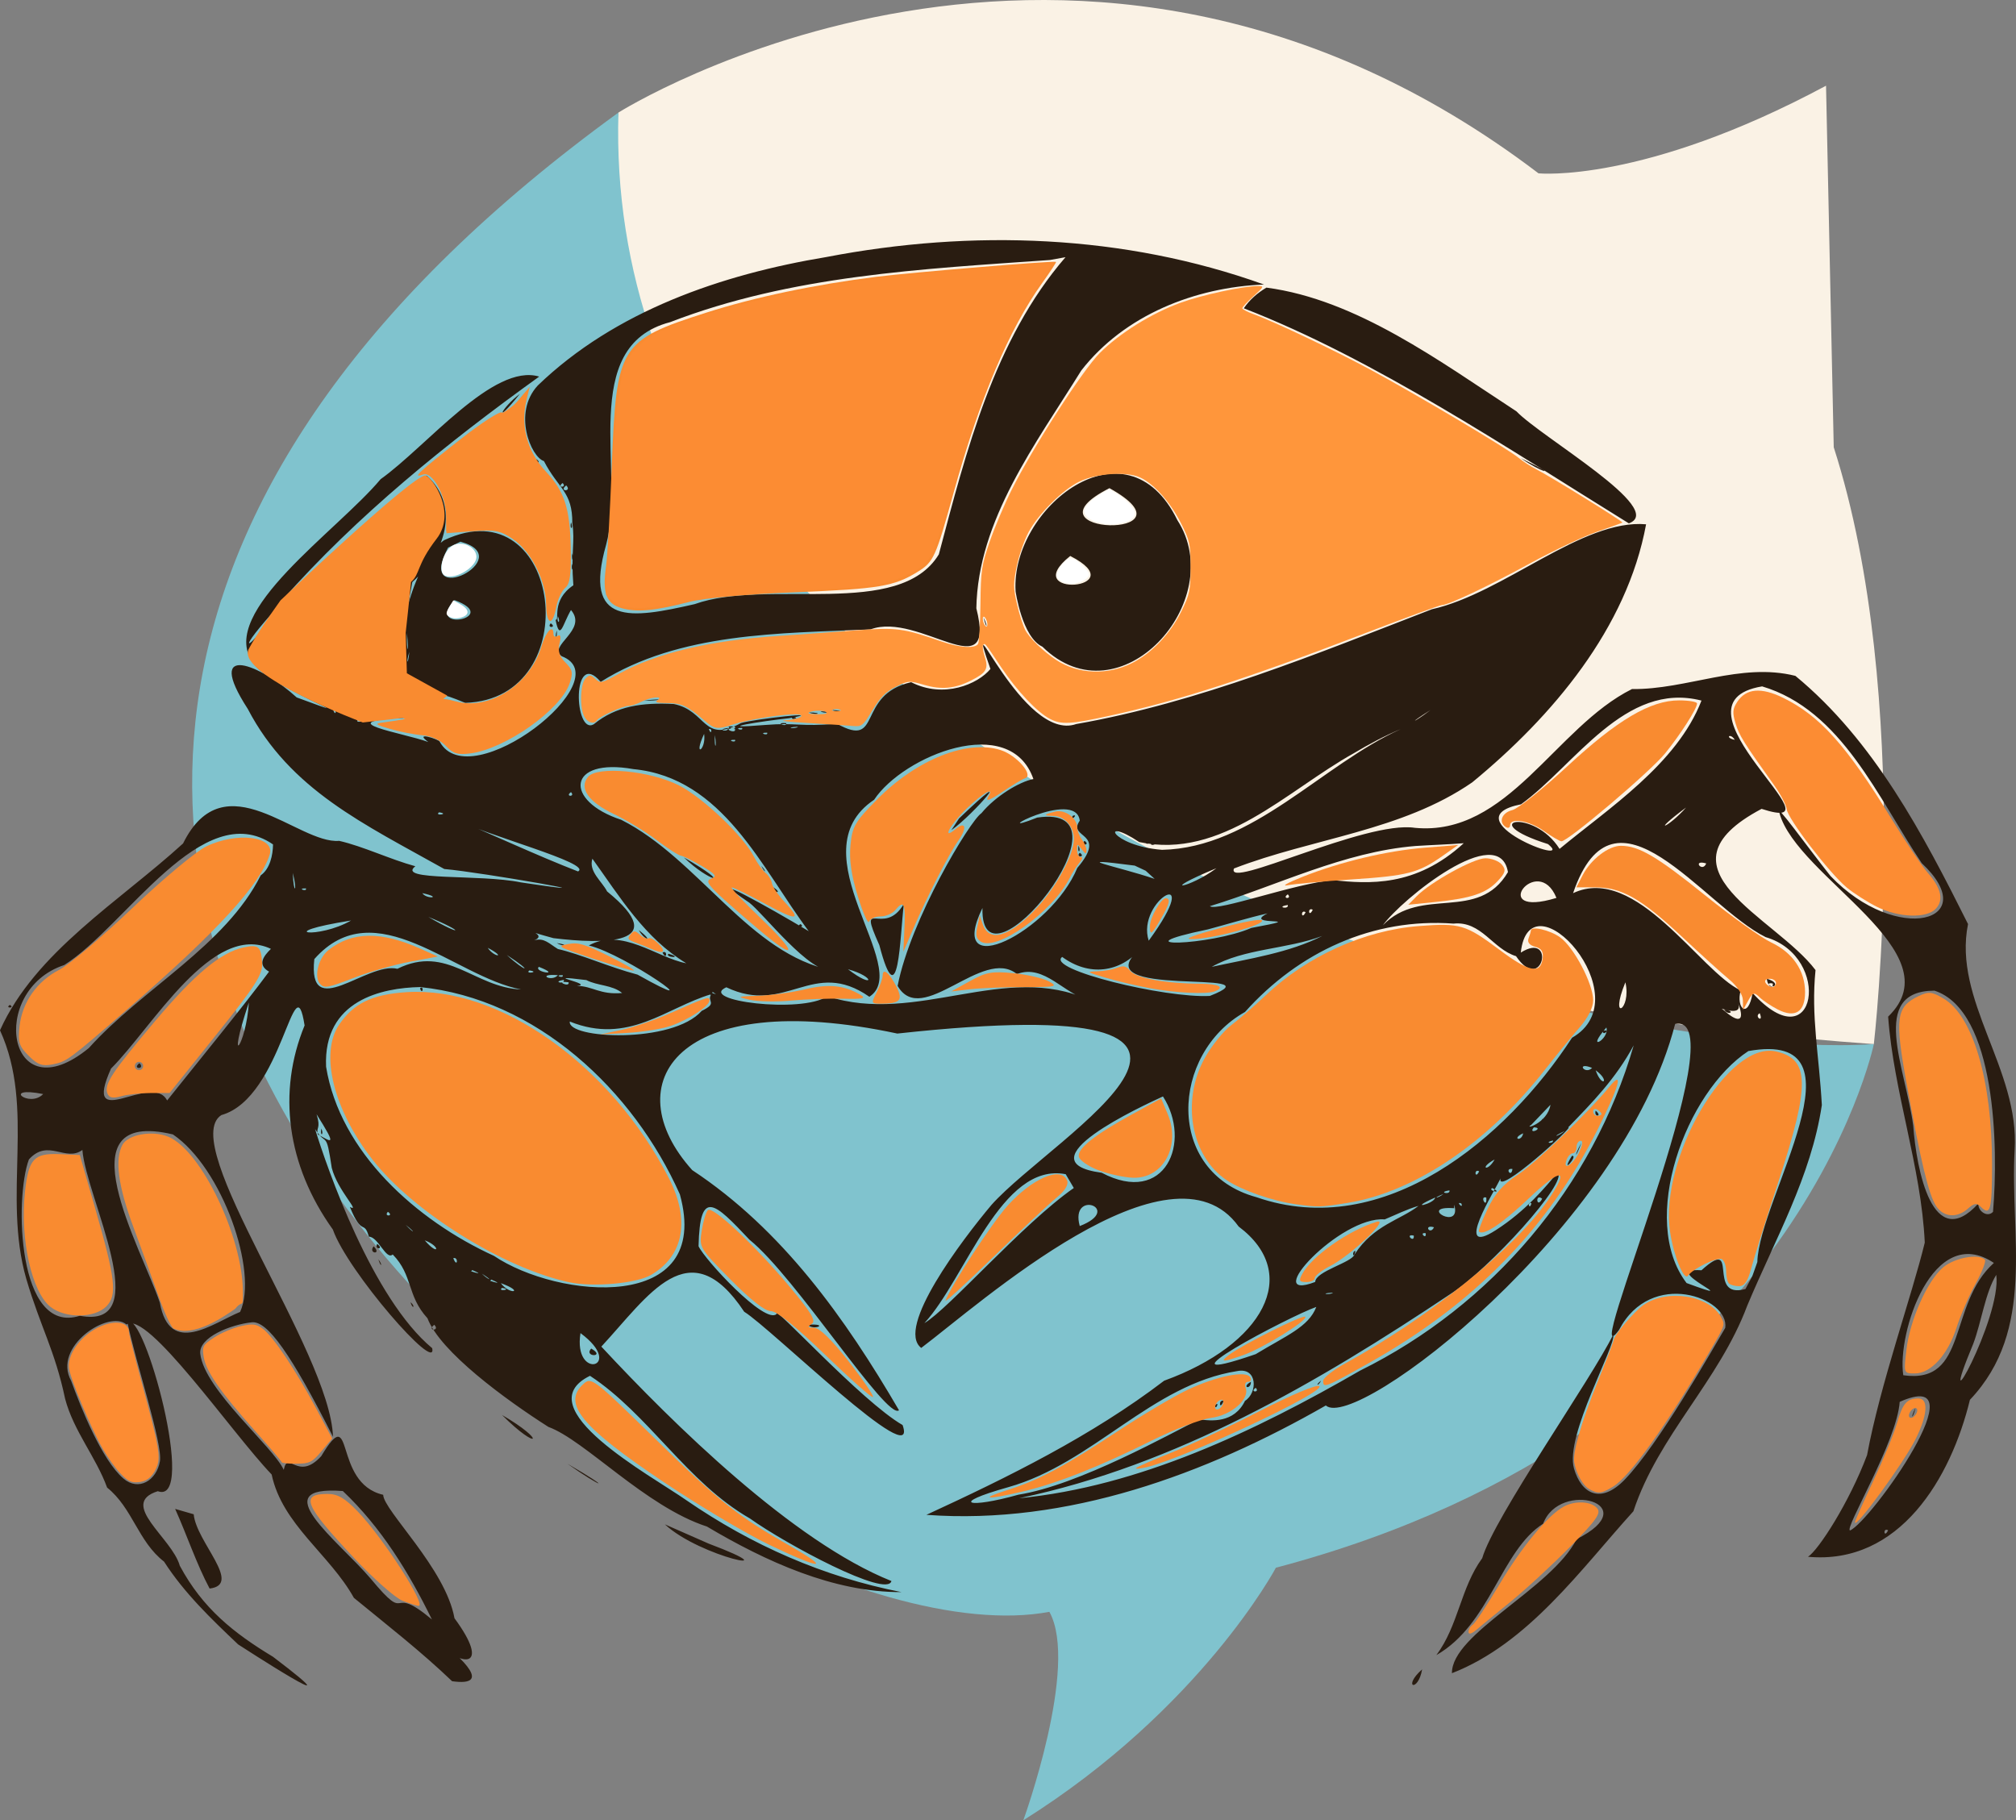 <?xml version="1.0" encoding="UTF-8" standalone="no"?>
<svg
   xmlns:dc="http://purl.org/dc/elements/1.1/"
   xmlns:cc="http://creativecommons.org/ns#"
   xmlns:rdf="http://www.w3.org/1999/02/22-rdf-syntax-ns#"
   xmlns:svg="http://www.w3.org/2000/svg"
   xmlns="http://www.w3.org/2000/svg"
   xmlns:sodipodi="http://sodipodi.sourceforge.net/DTD/sodipodi-0.dtd"
   xmlns:inkscape="http://www.inkscape.org/namespaces/inkscape"
   width="598.283mm"
   height="540.216mm"
   viewBox="0 0 598.283 540.216"
   version="1.1"
   id="svg5279"
   inkscape:version="1.0.2 (e86c8708, 2021-01-15)"
   sodipodi:docname="aparte.svg">
  <rect x="0" y="0" width="598.283" height="540.216" fill="#808080" stroke="none"/>
  <defs
     id="defs5273" />
  <sodipodi:namedview
     id="base"
     pagecolor="#ffffff"
     bordercolor="#666666"
     borderopacity="1.0"
     inkscape:pageopacity="0.0"
     inkscape:pageshadow="2"
     inkscape:zoom="0.12532897"
     inkscape:cx="426.05132"
     inkscape:cy="1125.1389"
     inkscape:document-units="mm"
     inkscape:current-layer="layer1"
     inkscape:document-rotation="0"
     showgrid="false"
     fit-margin-top="0"
     fit-margin-left="0"
     fit-margin-right="0"
     fit-margin-bottom="0"
     inkscape:window-width="1434"
     inkscape:window-height="847"
     inkscape:window-x="0"
     inkscape:window-y="25"
     inkscape:window-maximized="0" />
  <g
     inkscape:label="Calque 1"
     inkscape:groupmode="layer"
     id="layer1"
     transform="translate(48.165,269.352)">
    <g
       id="g5206"
       transform="translate(308.78,-75.687)">
      <path
         style="fill:#faf2e5;fill-opacity:1;stroke:none;stroke-width:0.265px;stroke-linecap:butt;stroke-linejoin:miter;stroke-opacity:1"
         d="m -173.415,-160.261 c 0,0 136.202,-86.033 273.05,18.041 0,0 30.965,3.129 85.327,-26.009 l 2.287,107.301 c 23.919,74.367 11.901,177.127 11.901,177.127 -416.503,-30.028 -372.565,-276.459 -372.565,-276.459 z"
         id="path899"
         sodipodi:nodetypes="ccccsc" />
      <path
         style="fill:#80c3ce;fill-opacity:1;stroke:none;stroke-width:0.265px;stroke-linecap:butt;stroke-linejoin:miter;stroke-opacity:1"
         d="m -173.415,-160.261 c -5.74,191.152 271.709,282.954 372.565,276.459 0,0 -23.741,114.709 -177.455,155.401 0,0 -22.222,41.875 -74.951,74.951 0,0 16.635,-45.839 7.732,-61.864 C -149.4,304.178 -478.373,61.155 -173.415,-160.261 Z"
         id="path62"
         sodipodi:nodetypes="ccsccc" />
      <path
         id="path60-1"
         style="mix-blend-mode:normal;fill:#291c11;stroke:none;stroke-width:0.353"
         d="m -197.373,-79.236 c -7.489,8.135 -1.988,21.216 1.85,22.411 4.308,8.331 8.505,8.974 8.42,18.473 0.858,5.37 -0.449,8.634 0.313,18.383 -6.746,4.546 -3.889,10.534 -5.292,10.231 1.342,6.639 2.115,1.266 4.586,-2.886 5.13,6.002 -7.022,10.565 -2.751,13.714 17.761,6.719 -27.236,41.879 -36.216,25.347 -0.047,-0.605 -7.97,-3.237 -3.374,0.109 -7.63,-2.784 -29.779,-6.074 -7.256,-7.171 15.113,-3.18 2.86,-10.829 18.199,-4.45 36.513,-1.128 28.591,-64.622 -6.249,-48.278 -11.674,8.156 -14.556,41.669 -9.444,12.438 11.331,-10.058 13.269,-23.734 4.232,-31.604 -13.661,7.897 -43.474,39.568 -42.926,37.064 22.458,-25.397 48.959,-46.722 76.348,-66.446 -13.587,-4.09 -33.414,20.735 -47.052,30.441 -12.939,15.459 -48.264,39.423 -38.061,54.175 3.655,6.955 37.844,19.7 13.15,10.598 -10.484,-9.542 -27.74,-17.008 -14.52,3.405 12.578,24.093 34.641,34.217 58.318,47.515 11.15,0.957 56.342,8.977 22.736,3.971 -12.205,-2.52 -37.13,-0.342 -31.325,-4.788 -7.566,-2.077 -15.473,-5.908 -22.601,-7.537 -12.284,1.032 -34.011,-24.173 -46.333,0.776 -18.839,17.196 -43.889,32.204 -54.326,55.447 10.604,23.173 0.635,48.773 7.808,73.794 4.252,14.405 8.488,21.168 11.518,35.566 2.551,9.636 9.154,17.246 12.463,26.35 7.594,6.1 9.169,15.997 16.9,21.975 6.006,9.343 13.975,16.972 21.982,24.569 0,0 38.075,24.719 10.35,3.671 -11.671,-7.038 -20.903,-14.394 -27.664,-27.026 -2.287,-8.258 -18.322,-18.388 -6.526,-22.115 11.809,4.368 -4.155,-54.469 -9.018,-50.161 2.434,11.88 10.521,36.201 9.646,41.287 -0.977,5.679 -6.306,8.999 -10.847,5.106 -6.386,-5.474 -12.639,-21.138 -15.489,-28.971 -5.674,-10.245 11.298,-21.228 16.418,-16.727 6.092,-4.467 31.288,32.235 43.078,44.503 3.129,14.852 17.236,23.71 24.405,36.611 9.849,8.088 19.944,15.913 29.148,24.747 23.766,3.291 -34.11,-32.96 -4.827,-11.997 7.979,8.319 16.427,8.075 5.533,-6.689 -2.637,-14.763 -21.036,-31.966 -21.161,-36.642 -15.208,-3.476 -8.297,-28.192 -18.382,-11.471 -7.048,7.711 -9.862,-2.014 -11.125,4.065 -3.13,-6.873 -23.506,-23.698 -24.769,-34.412 -0.582,-4.935 9.113,-8.722 15.3,-9.377 4.665,-0.494 11.708,9.568 24.084,33.974 -0.812,-25.364 -46.366,-87.005 -33.125,-95.467 18.261,-5.144 21.595,-46.384 24.696,-26.601 -8.105,19.717 -5.308,41.441 8.392,60.572 4.317,12.372 31.063,43.047 29.488,35.217 -17.796,-14.755 -31.252,-53.547 -34.764,-65.034 3.369,5.382 3.238,-0.016 4.944,11.509 1.777,6.834 8.715,13.365 5.379,11.605 3.688,8.995 4.152,3.636 5.644,8.819 2.788,0.02 5.104,7.074 7.071,5.276 6.081,6.243 4.14,12.185 10.313,18.933 3.778,9.975 23.239,24.187 35.888,32.246 10.791,3.922 28.86,23.683 47.042,29.568 17.472,10.372 37.618,19.556 57.731,19.457 -23.122,-4.516 -44.442,-13.92 -63.806,-27.249 -10.437,-7.327 -47.907,-27.522 -28.622,-36.942 17.466,11.479 28.734,31.606 47.45,42.336 10.766,7.686 40.759,23.727 42.003,18.57 -29.291,-11.716 -64.822,-46.694 -86.087,-69.575 13.943,-15.013 26.106,-34.953 42.395,-10.344 7.828,4.782 52.186,48.406 47.008,33.625 -12.175,-6.992 -38.914,-36.511 -37.383,-32.97 -3.402,3.358 -21.504,-16.32 -23.173,-20.108 0.407,-17.235 4.66,-13.027 15.129,-1.916 13.624,10.923 40.803,53.734 44.362,50.609 -15.933,-27.283 -34.593,-53.598 -61.366,-71.271 -22.99,-25.525 -4.888,-54.599 60.867,-40.527 124.56,-13.585 46.419,30.096 27.962,50.827 -8.791,10.449 -28.547,36.544 -20.871,42.469 17.109,-12.874 74.107,-64.049 94.207,-36.023 18.838,14.115 7.251,35.097 -22.112,45.752 -21.531,16.438 -46.458,28.694 -70.556,39.807 41.799,3.082 82.942,-12.063 118.533,-32.456 8.88,7.913 87.945,-52.399 103.662,-113.213 19.343,-3.995 -29.36,108.139 -16.647,90.801 9.513,-18.303 32.838,-9.531 31.522,-0.622 -4.107,6.929 -19.732,34.55 -29.81,45.015 -7.164,7.439 -12.881,4.243 -15.073,-3.258 -2.84,-9.719 12.617,-36.565 11.654,-39.789 -6.436,13.139 -35.391,54.274 -38.892,66.38 -6.443,8.827 -7.017,19.92 -13.608,28.771 16.017,-9.168 19.127,-30.97 31.684,-39.001 4.922,-13.182 30.634,-5.803 9.943,4.576 -7.478,14.724 -37.175,28.047 -37.007,39.795 22.679,-8.839 38.182,-30.782 53.848,-48.056 7.476,-22.604 25.39,-38.586 33.79,-61.027 8.311,-19.861 18.952,-38.286 22.139,-59.532 -0.831,-14.996 -3.252,-26.304 -1.876,-40.056 -11.819,-15.728 -49.468,-30.135 -16.011,-47.845 25.984,8.456 -30.105,-31.332 0.163,-36.349 23.611,7.015 34.464,33.27 47.351,52.442 18.51,17.383 -7.367,24.457 -27.064,3.822 -6.558,-8.197 -16.886,-22.704 -15.151,-18.673 5.282,19.182 52.224,41.196 32.261,60.418 1.643,22.464 9.819,44.486 10.871,67.064 -3.837,15.827 -13.199,41.937 -17.125,63.061 -5.284,14.06 -14.437,28.228 -17.531,30.177 27.228,2.49 42.418,-23.417 48.056,-46.586 19.748,-20.82 11.836,-48.753 13.271,-74.056 1.544,-24.008 -18.403,-44.496 -13.833,-67.135 C 213.795,53.966 199.2,26.14 175.866,6.914 159.604,2.827 143.65,11.035 127.372,10.828 104.556,22.19 90.585,54.643 62.952,52.014 48.223,49.75 6.637,70.615 9.261,64.078 c 23.322,-9.015 49.769,-11.087 70.721,-25.573 23.749,-19.539 45.903,-45.695 51.578,-76.573 -18.927,-1.667 -42.234,20.458 -63.582,25.217 C 33.559,0.461 -1.125,14.804 -37.565,21.214 c -15.866,5.573 -33.96,-40.602 -25.45,-16.356 -3.682,4.512 -13.861,8.884 -23.531,3.931 -16.462,3.76 -8.411,19.943 -21.99,12.336 -11.099,0.939 -12.069,-0.378 -21.119,0.347 -17.285,1.397 -0.784,-1.17 6.919,-1.994 12.002,-2.192 -10.409,0.225 -14.316,1.439 -11.349,6.223 -10.068,-3.641 -19.921,-5.648 -9.22,-0.479 -17.079,0.522 -23.785,6.024 -5.826,3.348 -6.599,-22.762 2.078,-12.603 23.442,-14.729 53.185,-14.36 80.066,-15.563 14.407,-5.431 37.547,18.049 31.415,-6.263 0.439,-26.186 17.708,-48.902 31.142,-70.569 12.805,-16.469 33.79,-24.73 54.23,-25.518 -41.563,-14.931 -86.659,-16.455 -129.849,-8.167 -31.122,5.169 -62.712,16.001 -85.698,38.153 m 156.633,-38.1 c -21.159,24.482 -29.418,57.444 -37.588,88.194 -11.742,19.351 -50.656,6.982 -72.488,14.776 -18.955,4.335 -33.116,6.542 -26.268,-17.567 5.862,-21.42 -8.514,-58.926 18.992,-66.114 36.006,-13.899 74.724,-15.782 112.732,-18.453 z m 52.917,15.169 c 38.873,15.072 78.939,41.992 114.266,63.823 11.405,-4.133 -26.031,-25.566 -33.353,-33.243 -22.747,-14.841 -47.368,-33.169 -74.198,-36.718 -2.628,1.547 -5.003,3.598 -6.714,6.138 z m -28.575,5.644 0.353,0.353 z m -186.267,19.756 c -5.672,4.28 -7.913,9.895 0,0 z m -5.292,5.997 0.353,0.353 z m 5.997,4.586 0.353,0.353 z m 0.47,0.941 0.118,0.235 z m 0.235,1.176 0.353,0.353 z m 1.058,2.822 0.353,0.353 z m 2.117,0 -0.353,0.353 z m -1.764,0.706 0.706,1.058 z m 0.823,1.999 0.118,0.235 z m 293.394,0.823 c 5.927,4.201 11.545,5.647 1.576,0.822 l -1.308,-0.682 z m -293.158,0.353 0.353,0.353 z m 1.058,0 c -1.431,1.505 1.985,1.372 0,0 z m 4.116,1.294 -0.118,0.235 z m 138.054,37.865 c 0,0 1.92,13.664 7.971,16.47 22.929,22.566 55.44,-13.632 40.04,-37.575 -15.074,-30.913 -49.472,-3.609 -48.011,21.104 z m -172.508,-34.925 -0.353,0.353 z m 38.1,0.353 -0.353,0.353 z m 0,2.469 c 1.431,1.505 -1.985,1.372 0,0 z m 1.058,0.706 c 1.899,1.956 -2.432,1.852 0,0 z m 161.219,0.811 c 27.706,15.423 -27.487,13.94 0,0 z m -163.689,0.247 0.353,0.353 z m 2.705,0.941 -0.118,0.235 z m -51.035,2.587 -0.353,0.353 z m 178.858,4.939 0.353,0.353 z m -126.647,1.411 c -0.48,2.509 0.888,1.978 0,0 z m 125.589,2.822 0.353,0.353 z m -165.806,1.058 -0.353,0.353 z m 1.411,0.353 -0.706,0.706 z m -3.175,1.411 -0.706,0.706 z m 1.411,0 -0.353,0.353 z m 7.761,0.115 c 17.657,4.73 -13.732,20.526 -3.672,1.765 z m -10.231,0.238 -0.353,0.353 z m 1.764,0 -0.353,0.353 z m 0.706,0.47 0.117,0.118 z m -2.117,0.235 -0.353,0.353 z m 0.706,0.353 -0.353,0.353 z m 0.706,0 -0.353,0.353 z m -1.411,0.353 c 1.431,1.505 -1.985,1.372 0,0 z m 1.058,0.353 -0.706,0.706 z m 41.981,1.411 c -0.256,2.833 0.653,2.358 0,0 z m 147.814,0.826 c 19.536,10 -15.929,12.678 0,0 z m -192.969,1.644 c 0.477,1.146 -2.939,-0.052 0,0 z m -0.353,0.706 -0.353,0.353 z m 45.508,0 c -0.48,2.509 0.888,1.978 0,0 z m -47.978,4.233 -0.353,0.353 z m 48.331,3.175 -0.353,0.353 z m -82.197,0.706 -0.353,0.353 z m 79.022,1.058 -0.353,0.353 z m -2.469,0.706 0.353,0.353 z m -29.632,0.873 c 14.306,5.248 -9.077,9.839 0,0 z m 34.924,1.244 -0.353,0.353 z m -88.9,2.469 c -5.476,10.099 -12.515,13.968 0,0 z m 87.842,0 -0.353,0.353 z m -3.175,1.058 c 1,2.315 -0.503,2.18 0,0 z m 3.175,0 0.353,0.353 z m 123.119,0.353 c 1.028,4.111 1.389,2.645 0,0 z m -123.825,1.411 0.353,0.353 z m -4.586,0.353 c -1.431,1.505 1.985,1.372 0,0 z m 1.176,0.588 0.118,0.235 z m 128.294,0.47 0.353,0.353 z m -127.706,1.058 c -0.724,2.731 0.249,2.465 0,0 z m -87.842,0.353 -0.706,0.706 z m 43.392,0.353 c 0.697,6.9 -0.153,5.989 0,0 z m 43.392,1.058 0.353,0.353 z m 1.999,0.117 0.235,0.118 z m 3.292,0.941 0.353,0.353 z m -3.528,1.764 -0.353,0.353 z m 3.175,0.117 -0.117,0.118 z m -94.897,0.941 -0.353,0.353 z m 47.272,0.706 c -0.337,4.05 -1.109,3.65 0,0 z m -43.744,4.586 -0.353,0.353 z m 43.392,1.764 -0.353,0.353 z M -62.259,3.49 -62.612,3.843 Z m -3.528,1.411 0.353,0.353 z m -168.981,2.999 c 2.125,0.953 -2.363,2.638 0,0 z m 2.822,0 -0.353,0.353 z m -1.411,0.353 c 2.644,0.716 -0.728,4.562 0,0 z m -1.058,1.411 -0.353,0.353 z m 3.881,0 0.353,1.058 z m -1.411,1.058 -0.353,0.353 z m 137.231,0 0.706,0.706 z m -138.759,0.941 -0.118,0.235 z m 2.94,0.117 -0.353,0.353 z m 378.531,2.469 C 140.746,33.053 120.422,46.214 105.881,58.262 98.087,45.886 80.401,49.885 102.466,56.847 111.192,64 73.073,49.294 94.457,45.029 110.384,33.52 125.292,8.415 147.997,14.25 Z m -313.972,0 c 4.584,0.166 7.538,-0.815 0,0 z m 67.733,1.764 0.353,0.353 z m -74.789,0.706 -0.353,0.353 z m -85.019,0.353 c 1.157,-0.478 0.76,2.189 0,0 z m 148.167,0 c 0.757,0.788 4.538,0.225 0,0 z m 2.822,0 0.353,0.353 z m 174.625,0 c -5.347,3.997 -6.823,4.313 0,0 z m -180.975,0.353 c 0.757,0.788 4.538,0.225 0,0 z m -3.528,0.353 c 2.378,0.937 4.617,0.045 0,0 z m -138.994,0.353 -0.353,0.353 z m 1.058,0.47 -0.117,0.118 z m 1.764,0.706 -0.117,0.118 z m 76.906,0 -0.117,0.118 z m 54.328,-0.117 c -0.477,1.146 2.939,-0.052 0,0 z m -129.822,0.47 -0.117,0.118 z m 127.588,0 0.235,0.118 z m -126.53,0.235 c 3.375,0.486 -1.531,1.179 0,0 z m 71.496,0.117 0.235,0.118 z m 52.681,-0.117 0.353,0.353 z m -122.414,0.823 -0.117,0.118 z m 125.236,0.235 c 0.475,1.387 -3.856,-0.278 0,0 z m 185.208,0 -0.353,0.353 z m -179.329,0.47 0.235,0.118 z m 178.27,0.235 -0.353,0.353 z m -199.319,0.353 c 0.415,1.743 -4.499,-0.607 0,0 z m 18.697,0 c -0.757,0.788 -4.538,0.225 0,0 z m -20.814,0.353 c 0.4,1.455 -3.779,0.544 0,0 z m 4.233,0 c 0.477,1.146 -2.939,-0.052 0,0 z m 13.406,0.117 -0.117,0.118 z m -23.283,0.235 c 1.157,-0.478 0.76,2.189 0,0 z m 7.761,0 c 0.415,1.743 -4.499,-0.607 0,0 z m 197.556,0 C 35.212,33.334 14.859,57.96 -12.083,58.544 -27.483,57.34 -30.686,48.343 -18.867,56.23 5.653,61.512 24.943,40.938 44.825,29.876 c 4.482,-2.675 9.1,-5.143 13.919,-7.16 z m -202.142,0.353 -0.353,0.353 z m 0.706,0 -0.353,0.353 z m 16.581,0.117 -0.117,0.118 z m -8.819,0.588 -0.353,0.353 z m 5.644,0 c 0.477,1.146 -2.939,-0.052 0,0 z m -18.697,0.353 c 0.679,4.859 -3.401,7.316 0,0 z m 3.175,0.353 c 0.708,3.8 -0.18,4.666 0,0 z m 11.642,0.117 -0.117,0.118 z m 291.042,1.294 c -3.105,-0.622 -1.34,-2.196 0,0 z m -292.453,-0.941 -0.117,0.118 z m -2.822,0.588 -0.353,0.353 z m -6.35,0.353 -0.706,0.706 z m 4.939,0 c 0.477,1.146 -2.939,-0.052 0,0 z m -1.411,0.353 -0.353,0.353 z m -2.822,0.353 -0.353,0.353 z m 0.706,0.706 -0.353,0.353 z m 92.075,10.231 c -4.071,0.759 -11.223,5.031 -15.43,10.138 -3.38,2.203 -21.065,31.606 -24.864,51.245 7.208,12.57 25.225,-11.729 35.402,-3.513 8.178,-3.111 14.057,6.123 21.472,7.747 -24.752,-11.527 -51.227,7.512 -77.702,-1.152 -7.775,5.238 -38.698,1.265 -30.011,-2.665 17.804,8.492 25.616,-8.902 42.449,2.814 13.094,-8.484 -22.09,-42.717 1.416,-58.475 8.608,-12.995 40.336,-26.035 47.267,-6.14 z m -66.675,45.156 c -12.208,-7.357 -32.445,-18.448 -17.639,-8.467 4.147,3.141 18.126,21.342 24.694,20.108 -24.603,-4.714 -39.646,-33.047 -62.697,-44.701 -17.177,-5.621 -16.054,-18.549 3.611,-15.044 26.602,2.559 38.034,29.382 52.031,48.104 z m 65.617,-44.45 -0.353,0.353 z m -0.706,0.353 c -1.855,1.855 -0.94,0.94 0,0 z m -212.019,1.764 0.353,0.353 z m 189.442,12.347 c 6.736,-4.74 20.442,-20.848 2.277,-3.479 z m 20.108,-12.347 -0.706,0.706 z m 133.703,0.353 0.353,0.353 z m -134.761,0.353 -0.353,0.353 z m -131.939,0.353 c 1.431,1.505 -1.985,1.372 0,0 z m 128.764,0.353 -0.353,0.353 z m 134.056,0 0.353,0.353 z m -132.292,0.353 -0.353,0.353 z m -180.622,0.353 -0.353,0.353 z m 310.092,1.058 0.353,0.353 z m 60.325,0 -0.353,0.353 z m -0.706,0.706 -0.353,0.353 z m 12.7,0 -0.353,0.353 z M 131.416,44.941 c -1.933,1.933 -1.323,1.323 0,0 z m 11.994,1.058 c -5.272,5.999 -10.918,8.137 0,0 z M -36.506,49.88 c -3.819,5.467 8.545,3.154 -0.729,14.032 -7.856,18.959 -39.29,34.678 -28.147,11.889 -0.751,28.193 47.25,-31.427 16.258,-26.832 -16.393,6.508 11.462,-8.898 12.619,0.911 z m 166.158,-3.175 -0.353,0.353 z m -357.364,0.47 -0.117,0.118 z m 356.658,-0.117 c -2.097,2.097 -1.805,1.805 0,0 z m -355.6,0.353 c 3.375,0.486 -1.531,1.179 0,0 z m 1.764,0.706 -0.353,0.353 z m 354.189,0 -0.353,0.353 z m -353.483,0.47 -0.117,0.118 z M -38.623,48.469 c -0.803,1.939 1.939,-0.803 0,0 z m -184.503,0.353 -0.353,0.353 z m 0.706,0.353 c 9.077,4.919 41.496,13.388 37.014,15.781 -12.253,-4.744 -25.92,-11.173 -37.014,-15.781 z m 183.092,0 0.353,0.353 z m -240.242,16.933 c -10.49,20.913 -35.106,33.589 -51.004,51.251 -24.21,19.868 -30.044,-17.158 -7.289,-24.638 18.208,-11.486 41.059,-50.133 61.943,-35.785 -0.039,3.149 -0.894,7.251 -3.65,9.172 z m 244.122,-15.169 -0.353,0.353 z m -37.394,0.353 -0.353,0.353 z m 17.286,0 -0.353,0.353 z m 19.756,0.353 -0.353,0.353 z m 0.942,0.236 -0.12,0.233 z m 168.391,-0.236 0.353,0.706 z m 1.058,0.706 -0.353,0.353 z m -169.097,0.589 -0.12,0.233 z m 170.155,-0.236 -0.706,0.706 z m -172.861,0.353 0.353,0.353 z m -38.806,1.058 0.353,0.353 z m 39.158,0 0.353,0.353 z M 163.166,101.033 c -1.348,8.028 -5,4.431 -3.528,-0.769 -12.019,-5.561 -31.046,-37.671 -49.742,-28.864 12.341,-36.174 38.362,3.692 57.15,13.053 19.96,5.854 15.068,37.395 -3.881,16.581 z m -182.739,-45.861 0.353,0.353 z m -237.067,0.469 -0.117,0.12 z m 2.705,0.353 0.235,0.12 z m 218.84,-0.116 c -1.431,1.505 1.985,1.372 0,0 z m 0.822,0.236 0.12,0.233 z m 17.17,-0.236 c -0.008,2.139 3.441,-0.419 0,0 z m -2.117,0.353 0.353,0.353 z m 3.881,0.353 c -0.477,1.146 2.939,-0.052 0,0 z m 92.781,0 C 63.124,69.72 49.191,68.618 38.596,67.552 27.474,68.47 4.327,76.922 2.099,75.269 22.264,69.089 41.823,59.149 63.077,57.408 c 4.786,-0.314 9.582,-0.449 14.364,-0.826 z m -91.369,0.353 c 1.952,0.976 1.731,0.865 0,0 z m -22.931,0.353 c -0.48,2.509 0.888,1.978 0,0 z M 53.452,80.925 C 59.033,73.168 87.957,49.809 90.568,65.152 81.723,80.183 64.851,69.113 53.452,80.925 Z m -91.369,-22.225 0.353,0.353 z m -98.072,0.353 c 2.52,2.52 3.63,3.63 0,0 z m 99.483,0.353 c -1.431,1.505 1.985,1.372 0,0 z m -117.475,1.411 c 7.588,7.343 15.194,8.784 0,0 z m -27.164,0.353 c 8.186,11.408 15.549,23.606 27.869,31.044 -8.837,-1.691 -19.122,-10.725 -28.928,-5.292 11.016,2.647 38.371,22.068 14.464,8.657 -8.601,-2.279 -16.899,-6.071 -23.636,-7.599 -2.637,-1.61 -4.081,-3.436 -7.044,-2.583 5.789,-2.272 -10.76,-5.111 5.707,-0.646 14.512,1.784 35.687,2.212 15.93,-13.868 -1.5,-2.982 -5.572,-5.91 -4.363,-9.715 z m 166.864,5.997 c -11.154,-3.779 -27.044,-6.677 -5.923,-3.944 l 3.259,1.523 z m -222.603,-5.292 0.353,0.353 z m 386.292,0.706 c -1.161,2.905 -4.331,-1.273 0,0 z m -280.458,0.706 c 1.333,2.579 1.661,1.723 0,0 z m 279.753,0.469 -0.116,0.12 z M 4.063,63.991 c -8.035,6.011 -18.189,7.554 0,0 z m -241.3,1.175 -0.117,0.12 z m -32.808,0.236 c 1.485,5.91 0.183,6.358 0,0 z m 140.758,0.353 0.353,0.353 z m 0.353,0.706 c 1.777,2.222 1.386,1.733 0,0 z m 87.842,0.353 0.353,0.353 z m 146.05,5.997 c -20.82,6.335 -5.567,-13.705 0,0 z m -376.414,-5.292 c 0.786,2.638 1.368,1.73 0,0 z m 127.353,0.353 0.353,0.353 z m 190.853,0.822 -0.116,0.12 z m -89.253,0.236 0.353,0.353 z m 91.017,0 c -1.157,-0.478 -0.76,2.189 0,0 z m -176.036,0.706 c 0.452,2.084 2.904,1.752 0,0 z m 173.567,0 -0.353,0.353 z m -313.619,0.353 -0.353,0.353 z m 1.411,0 c 0.477,1.146 -2.939,-0.052 0,0 z m 313.267,0 -0.353,0.353 z m -312.208,0.469 0.117,0.12 z m 253.294,-0.116 0.353,1.058 z m -251.178,0.353 -0.353,0.353 z m 219.075,0 0.353,0.353 z m -142.875,0.353 -0.353,0.353 z m 46.449,0.116 0.235,0.12 z m 2.587,-0.116 -0.353,0.353 z m -93.839,0.353 c 6.367,1.383 1.122,1.872 0,0 z m 55.739,0.353 0.353,0.353 z m 50.212,0.236 0.118,0.233 z m 109.596,13.522 c -3.894,-12.069 17.23,-23.627 0,0 z M 25.23,71.752 c 1.431,1.505 -1.985,1.372 0,0 z m -162.631,0.353 c 2.01,1.903 2.319,1.185 0,0 z m -36.689,0.353 0.706,0.706 z m 32.456,0 0.353,0.353 z m 53.975,0 0.353,0.353 z m -53.269,0.353 0.353,0.353 z m 15.875,0 0.706,0.706 z m 37.042,0.353 0.353,0.353 z m -49.742,0.353 0.353,0.353 z m 2.822,0 -0.353,0.706 z m -91.017,0.353 -0.353,0.353 z m 84.667,0 0.353,0.353 z m 52.917,0 0.353,0.353 z m -84.667,0.353 c 1.855,1.855 0.94,0.94 0,0 z m -68.439,0.469 -0.117,0.12 z m 67.733,-0.116 0.353,0.353 z m 32.808,0 0.353,0.353 z m 52.211,0 c -5.894,10.227 -13.968,-2.722 -7.269,12.247 5.774,22.046 6.105,-2.745 7.269,-12.247 z M 38.283,74.691 38.166,74.811 Z m -13.053,0.236 c 0.4,1.455 -3.779,0.544 0,0 z m -198.614,0.353 0.353,0.353 z m 34.219,0.353 0.353,0.353 z m 7.761,0 -0.353,0.353 z m -6.703,0.353 -0.353,0.706 z m 140.406,0 0.353,0.353 z m 20.108,0.116 -0.116,0.12 z m -243.417,0.236 -0.353,0.353 z m 253.647,0 c -1.263,2.598 -1.598,-0.962 0,0 z m 81.844,0.353 -0.353,0.353 z m 13.758,0 -0.353,0.353 z m -97.719,0.353 c -1.263,2.598 -1.598,-0.962 0,0 z m 84.667,0 -0.353,0.353 z m -252.236,0.353 0.353,0.353 z m 156.281,0 c -8.185,4.051 14.2,0.774 -4.832,4.328 -12.114,5.256 -40.459,6.154 -12.869,0.424 5.902,-1.576 11.744,-3.385 17.701,-4.752 z m -116.534,0.469 0.235,0.12 z M 20.291,77.75 19.938,78.102 Z m 8.467,0.116 -0.116,0.12 z m -259.292,0.236 -0.353,0.353 z m 13.758,0 0.353,0.706 z m 244.475,0.116 -0.116,0.12 z m 88.9,-0.116 -0.353,0.353 z m -346.428,0.353 c 10.706,4.323 10.633,6.169 0,0 z m 247.534,0.116 0.233,0.12 z m 99.6,-0.116 -0.353,0.353 z m -327.378,0.353 -0.353,0.353 z m 39.511,0 0.353,0.353 z m 190.853,0 -0.353,0.353 z m -228.6,0.353 0.353,0.706 z m 326.319,0.116 0.116,0.12 z m 13.053,-0.116 -0.353,0.353 z m -383.822,0.353 c -9.549,5.573 -24.078,3.831 0,0 z m 38.806,0 -0.353,0.353 z m 229.658,0.353 0.353,0.353 z m 103.364,0 0.706,1.058 z m -100.894,0.353 0.353,0.353 z m -228.953,0.353 -0.353,0.353 z m 90.311,0 0.353,0.353 z m 1.058,0 c -1.683,1.04 1.683,1.04 0,0 z m 212.372,9.525 c 7.883,11.665 11.896,-7.664 1.411,-1.058 2.618,-23.911 36.167,13.289 15.21,25.272 C 90.12,144.166 53.881,174.787 15.894,161.623 -11.32,154.178 -9.549,119.023 12.53,106.663 28.516,88.812 50.532,78.665 74.419,80.439 c 8.26,-0.856 11.603,7.534 18.544,9.658 z m -302.331,-9.172 -0.353,0.353 z m 5.292,0.116 -0.117,0.12 z m 324.556,-0.116 -0.353,0.353 z m -323.144,0.353 -0.353,0.353 z m 34.572,0 0.706,0.706 z m 49.389,0 0.353,0.353 z m -88.547,0.353 -0.353,0.353 z m 5.644,0 -0.353,0.353 z m 83.491,0.469 0.235,0.12 z m 64.323,-0.116 0.353,0.353 z m -148.519,17.992 c -13.917,-0.569 -21.957,-13.452 -36.689,-6.135 -9.177,-2.159 -26.674,16.093 -24.669,-2.872 18.079,-20.467 41.528,5.245 61.358,9.007 z m 34.925,-17.639 c 1.753,3.19 4.681,3.679 0,0 z m 112.889,0 0.353,0.353 z m -166.158,0.353 -0.353,0.353 z m 1.058,0.353 -0.353,0.353 z m 103.364,0 -0.353,0.353 z m -86.431,0.353 -0.353,0.353 z m -74.436,11.289 c -7.239,9.812 -20.717,26.293 -30.251,38.238 -4.491,-8.715 -25.454,10.23 -16.656,-9.453 12.392,-12.4 30.084,-43.723 47.464,-35.54 -2.203,2.128 -4.143,4.742 -0.557,6.756 z m 147.108,-10.936 0.353,0.353 z m -68.086,0.469 -0.117,0.12 z m 25.988,0 0.235,0.12 z M 35.46,84.1 C 25.756,89.077 13.864,90.824 2.652,93.272 12.326,87.764 24.964,88.094 35.46,84.1 Z m -235.303,0.353 -0.353,0.353 z m 4.116,0.116 0.235,0.12 z m 180.034,0.236 0.353,0.353 z m -178.388,0.589 0.118,0.233 z m 13.641,0.116 0.353,0.353 z m -15.875,0.353 -0.353,0.353 z m 3.41,0.116 0.235,0.12 z m 25.517,-0.116 0.353,0.353 z m -26.576,0.469 0.235,0.12 z m 2.234,-0.116 c 2.176,1.231 3.769,0.512 0,0 z m 407.458,2.117 c 4.612,1.408 0.857,-4.397 0,0 z M 25.113,87.038 25.346,87.158 Z m 2.233,-0.116 0.353,0.353 z m -219.428,0.469 -0.117,0.12 z m -20.108,0.236 c 5.871,3.111 1.801,2.813 0,0 z m 194.028,0 c -19.451,15.682 41.925,5.818 20.262,14.273 -13.125,0.733 -48.843,-7.875 -43.821,-11.571 7.917,5.804 17.187,4.814 23.559,-2.701 z m 40.922,0 0.353,0.353 z m -41.628,0.706 -0.353,0.706 z m -140.406,0.353 0.353,0.353 z m -26.811,0.353 0.353,0.353 z m 25.753,0 c 1.263,2.598 1.598,-0.962 0,0 z m -46.919,0.353 -0.353,0.353 z m 48.683,0 c -1.231,1.194 4.813,1.359 0,0 z m -47.978,0.353 c 8.24,5.347 5.71,5.261 0,0 z m 185.561,0.353 0.353,0.353 z m -185.914,1.058 -0.353,0.353 z m 1.411,0 -0.353,0.353 z m -0.706,0.353 -0.353,0.353 z m 2.352,0.116 0.235,0.12 z m 26.458,0 0.235,0.12 z m -28.105,0.236 -0.353,0.353 z m 141.464,0 -0.353,0.353 z m -136.525,0.469 -0.117,0.12 z m 1.411,0.236 -0.353,0.353 z m 46.567,0 -0.353,0.353 z m 89.253,0 0.353,0.353 z m -140.053,0.353 -0.353,0.353 z m 4.939,0.116 -0.117,0.12 z m -22.931,0.236 0.353,0.353 z m 24.342,0 c 7.195,2.84 -1.765,1.536 0,0 z m 91.722,0.706 c 8.234,2.253 7.878,6.06 0,0 z m -94.544,0.353 c 3.375,0.486 -1.531,1.179 0,0 z m 2.117,0.706 -0.353,0.353 z m 2.469,0.116 -0.117,0.12 z m 3.881,0.589 c -1.941,2.197 -6.592,-0.521 0,0 z m -5.644,-0.236 -0.117,0.12 z m 7.056,0.236 c 0.477,1.146 -2.939,-0.052 0,0 z m 17.639,5.292 c -6.596,0.586 -8.703,-2.057 -13.406,-2.117 5.66,-0.488 -12.258,-3.568 2.794,-1.721 3.325,1.737 7.694,1.396 10.612,3.838 z m 339.725,-4.233 c 0.297,4.264 5.413,1.566 0,0 z m -399.697,2.469 c 34.527,3.5 63.351,30.59 77.118,61.524 9.82,35.552 -36.329,30.971 -55.157,18.261 -23.025,-10.519 -45.725,-30.788 -49.837,-56.149 -0.881,-19.799 16.665,-23.397 27.876,-23.636 z m 40.922,-2.117 -0.353,0.353 z m 1.764,0 c 0.4,1.455 -3.779,0.544 0,0 z m 43.392,0 -0.353,0.353 z m 47.978,0.116 0.117,0.12 z m 240.594,0 -0.116,0.12 z m -330.553,0.589 c 0.415,1.743 -4.499,-0.607 0,0 z m 125.589,0.353 c 0.757,0.788 4.538,0.225 0,0 z m 188.031,-0.353 c 1.886,8.21 -4.971,12.122 0,0 z m 16.581,0 -0.353,0.353 z m 1.411,0 -0.353,0.353 z m 1.058,0 0.353,0.706 z m -329.847,0.353 -0.353,0.353 z m 70.203,1.058 c 1.855,-1.855 0.94,-0.94 0,0 z m 284.339,-1.058 c 0.264,2.464 -2.86,-0.627 0,0 z m 61.031,65.264 c -13.62,15.033 -18.4,-10.143 -19.354,-23.032 -2.204,-16.993 -13.334,-40.049 6.302,-40.109 18.244,5.918 19.021,46.529 17.376,65.645 -1.733,1.851 -4.632,-0.353 -4.323,-2.505 z M 145.527,98.564 c 2.218,3.106 2.458,3.441 0,0 z m 1.411,0 -0.353,0.353 z m 11.994,0.353 -0.353,0.353 z m -340.783,0.469 -0.117,0.12 z m 294.569,-0.116 0.353,0.353 z m 34.572,0 -0.353,0.353 z m 13.758,0 0.353,0.353 z m -393.347,0.353 c 0.734,2.34 1.302,-0.969 0,0 z m 49.389,0 -0.353,0.353 z m 344.664,0.353 0.353,0.353 z m -307.975,0.822 -0.117,0.12 z m 1.764,0.589 c -31.399,-9.417 -7.737,-1.614 -1.058,0.353 v -1.058 z m 305.858,-0.706 0.353,0.353 z m -307.269,0.706 c -1.441,2.286 2.094,2.575 -2.822,4.939 -8.634,9.856 -39.984,8.339 -39.158,3.175 17.426,7.036 28.575,-4.141 41.981,-8.114 z m 294.217,0.353 -0.353,0.353 z m 13.053,0 0.353,0.353 z m -10.583,0.706 -0.353,0.353 z m 2.117,0 -0.353,0.353 z m -1.411,0.353 1.058,0.706 z m -295.981,0.469 0.117,0.12 z m 306.328,0.12 0.12,0.233 z m -444.969,0.469 c -0.734,12.615 -6.956,20.876 0,0 z m 138.994,0 -0.353,0.353 z m 296.922,0.236 -0.12,0.233 z m -422.511,0.116 -0.353,0.353 z m 428.625,0 c 2.251,5.967 -0.571,5.338 -4.321,1.921 -2.767,-1.565 5.687,2.487 4.321,-1.921 z m -512.939,0.353 c 1.683,1.04 -1.683,1.04 0,0 z m 22.578,0.353 -0.353,0.706 z m 487.892,0.469 -0.116,0.12 z m -488.95,0.589 0.353,0.353 z m 487.186,0 c 1.342,2 3.69,0.335 0,0 z m 6.586,0.589 -0.12,0.233 z m 3.175,0 -0.12,0.233 z m -498.006,0.116 0.353,0.353 z m 498.828,0.353 c 1.281,3.124 -1.829,0.94 0,0 z m -499.181,0.353 0.353,0.353 z m 492.947,0.236 0.12,0.233 z m -493.653,0.469 0.353,0.353 z m -0.706,0.706 c -2.348,2.739 -3.044,3.551 0,0 z m 146.403,0.706 0.353,0.353 z m 2.822,0.353 0.353,0.353 z m 322.846,-2.578 c -1.283,-4.194 -6.732,1.474 0,0 z m -16.988,3.989 c 1.102,3.442 -6.603,7.66 0,0 z m -457.906,0.353 c -2.796,3.494 -4.705,5.882 0,0 z m 444.969,0.589 0.12,0.233 z m 11.878,0.116 c -0.029,1.755 2.567,-0.892 0,0 z m -11.642,0.706 0.353,0.353 z m 11.289,0 0.353,0.353 z m -10.936,0.706 0.353,0.353 z m 9.878,1.411 0.353,0.353 z m -402.519,0.353 -0.353,0.353 z m -0.353,0.706 -0.353,0.353 z m 413.456,0.353 c -12.119,41.958 -42.105,77.211 -81.176,96.527 -31.162,17.986 -65.617,34.425 -101.21,37.882 46.709,-9.784 88.788,-34.413 128.061,-60.651 11.305,-7.211 35.145,-33.407 31.747,-36.01 -3.378,4.048 -9.318,11.314 -18.331,17.094 -13.004,8.405 -0.213,-11.909 1.397,-15.33 -1.434,5.658 22.548,-16.134 20.045,-15.134 7.002,-7.233 14.132,-14.444 19.466,-24.377 z m 28.222,0.469 -0.116,0.12 z m 4.939,71.85 c -11.841,3.24 -1.401,-16.089 -13.051,-5.564 -13.48,-0.879 15.007,10.922 -4.416,3.798 -14.305,-18.736 -0.162,-56.735 18.335,-68.851 36.589,-6.574 3.083,43.756 2.663,62.614 l -1.49,4.195 z m -448.733,-70.908 -0.353,0.353 z m -0.353,0.706 -0.353,0.353 z m -0.706,0.706 -0.353,0.353 z m -0.706,1.058 -0.353,0.353 z m -26.106,1.411 c -2.432,1.852 1.899,1.956 0,0 z m 431.094,1.411 c -2.187,2.222 -4.937,-1.979 0,0 z m 32.808,-0.706 c -1.855,1.855 -0.94,0.94 0,0 z m -157.339,0.469 -0.116,0.12 z m 120.65,0.236 -0.353,0.353 z m 4.939,0.706 c 4.461,3.226 1.883,5.386 0,0 z m 29.633,0.706 -0.353,0.353 z m -29.633,1.411 -0.353,0.353 z m 3.059,2.706 -0.12,0.233 z m -463.786,2.233 c -4.129,4.263 -12.575,-2.482 0,0 z m 1.411,0.353 -0.353,0.353 z m 84.314,0 0.353,0.353 z m -83.608,0.353 -0.353,0.353 z m 330.2,0 c 8.637,13.43 0.756,32.623 -18.196,22.641 -24.097,-3.223 12.121,-19.842 18.196,-22.641 z m 131.233,0 0.353,0.353 z m -14.817,0.706 c -1.933,1.933 -1.323,1.323 0,0 z m 0.353,0.706 -0.353,0.353 z m -361.95,1.058 0.353,0.353 z m 360.186,0 c -0.943,5.599 -8.137,7.474 -5.722,5.982 1.907,-1.994 3.815,-3.988 5.722,-5.982 z m 1.058,0.353 -0.353,0.353 z m -0.822,0.942 -0.12,0.233 z m 13.169,0.469 c -0.628,2.07 2.201,1.79 0,0 z m -380.294,1.058 -0.353,0.353 z m 0.706,0 c 6.302,9.99 4.386,8.146 0.368,5.982 -0.577,-2.204 0.987,-1.631 -0.368,-5.982 z m 364.772,0 -0.353,0.353 z m -365.478,1.058 -0.353,0.353 z m 363.478,0.236 0.12,0.233 z m 0.942,0.116 c -0.477,1.146 2.939,-0.052 0,0 z m -364.067,0.353 -0.353,0.353 z m 0.588,0.589 -0.118,0.233 z m 373.356,-0.236 0.353,0.353 z m -12.347,1.764 c 3.348,0.108 -1.997,2.446 0,0 z m 9.641,0.236 0.12,0.233 z m -393.582,54.541 c -7.951,3.234 -20.895,13.454 -23.814,-2.751 -5.528,-16.324 -29.392,-57.817 3.876,-49.927 14.634,9.895 25.425,40.823 19.938,52.678 z m 24.107,-54.424 c -0.48,2.509 0.888,1.978 0,0 z m 358.775,0.353 -0.353,0.353 z m 10.231,0.353 c -1.852,1.624 -4.575,2.233 0,0 z m 0.706,0 0.353,0.353 z m -13.053,0.706 c -0.449,2.673 -3.632,1.637 0,0 z m 18.697,0.353 0.353,0.353 z m -376.179,0.589 -0.118,0.233 z m 356.776,0.469 -0.706,0.706 z m 1.411,0 -0.353,0.353 z m -355.247,0.353 0.353,0.353 z m 352.072,0.353 -0.353,0.353 z m 11.289,0 c 0.449,1.081 -3.036,0.828 0,0 z m -11.994,0.706 -0.353,0.353 z m 20.461,0 c -2.276,4.105 -1.918,5.159 0,0 z m -21.167,0.353 -0.353,0.353 z m -349.603,0.353 -0.353,0.353 z m 1.058,0 -0.353,0.353 z m -75.142,1.411 c 1.024,13.959 22.029,53.456 -0.759,49.213 -18.593,5.908 -19.404,-34.981 -15.116,-46.391 5.682,-6.34 10.853,0.866 15.875,-2.822 z m 74.083,-0.353 -0.353,0.353 z m 2.117,0 0.706,1.058 z m -4.233,0.353 0.353,0.353 z m 349.603,0.353 -0.353,0.353 z m 7.761,0.706 -0.353,0.353 z m -8.467,0.706 -0.706,0.706 z m 9.172,0 -0.353,0.353 z m 11.994,0 c -3.814,6.317 2.18,-0.381 0,0 z m -22.578,0.353 -0.353,0.353 z m -0.353,0.706 c -2.066,3.799 -4.8,2.638 0,0 z m 7.408,0 -0.353,0.353 z m 0.706,0.353 -0.353,0.353 z m 1.058,0 -0.353,0.353 z m -8.114,0.353 c -5.532,3.269 1.765,-0.727 0,0 z m 6.35,0.353 0.353,0.706 z m -132.292,7.408 c -15.042,10.451 -37.213,35.962 -44.343,40.103 12.28,-13.279 22.756,-47.896 41.939,-44.201 z m 121.708,-6.35 -0.353,0.353 z m 4.586,0 -0.353,0.353 z m -1.058,0.353 -0.353,0.353 z m 4.939,0.353 c -0.305,2.826 -2.465,-0.387 0,0 z m -9.878,0.706 c -1.263,2.598 -1.598,-0.962 0,0 z m -1.411,1.058 -0.353,0.353 z m 1.411,0 -0.353,0.353 z m -2.117,0.353 -0.706,0.706 z m 1.411,0 -0.353,0.353 z m 1.058,0.353 -0.353,0.353 z m -339.019,0.353 -0.353,0.353 z m 335.492,0 -0.353,0.353 z m 24.342,0 0.353,0.353 z m -25.047,0.706 -0.353,0.353 z m -1.058,0.353 -0.353,0.353 z m 26.811,0 -0.353,0.353 z m -24.342,0.353 -0.353,0.353 z m -2.469,0.706 -0.353,0.353 z m 0.706,0.353 -0.353,0.353 z m 1.764,0 -0.353,0.353 z m 2.117,0.116 -0.116,0.12 z m 2.822,-0.116 -0.353,0.353 z m -339.725,0.353 -0.353,0.353 z m 341.136,0 c 3.598,1.906 -1.585,0.789 0,0 z m 1.411,0 -0.353,0.353 z m 15.522,0 -0.353,0.353 z m -29.633,0.706 c 0.4,1.455 -3.779,0.544 0,0 z m 28.575,0.353 -0.353,0.353 z m -30.339,0.706 c -1.83,1.416 -3.614,1.436 0,0 z m 28.575,0.353 -0.353,0.353 z m 0.942,0.236 -0.12,0.233 z m -354.425,0.116 -0.706,0.706 z m 339.019,0 -0.706,0.706 z m 13.053,0 0.353,0.353 z m -29.633,0.353 c -0.179,1.864 -8.79,3.89 0,0 z m 15.169,0 c 0.29,3.763 -2.193,-0.656 0,0 z m 16.581,0.353 c -1.651,3.232 -2.19,-1.76 0,0 z m -345.017,0 -0.353,0.353 z m 0.706,0.706 -0.353,0.353 z m 311.034,0.116 0.233,0.12 z m 6.819,-0.116 -0.353,0.353 z m -317.5,0.706 -0.353,0.353 z m 206.728,6.703 c -3.041,-11.119 13.169,-5.109 0,0 z m 110.067,-6.703 -0.353,0.353 z m 3.175,0 c 0.803,1.939 -1.939,-0.803 0,0 z m 20.814,0 c -0.734,2.34 -1.302,-0.969 0,0 z m -22.931,0.353 c 2.349,8.069 -11.255,0.21 0,1.058 z m -10.583,0.353 c -5.441,4.24 -13.24,5.59 -18.988,14.402 -0.725,2.425 -11.541,4.957 -11.684,8.181 -16.651,6.348 7.408,-19.627 20.636,-18.564 3.327,-1.383 6.562,-3.013 10.036,-4.019 z m 1.764,0 -0.353,0.353 z m 2.469,0 -0.353,0.353 z m 28.222,0 -0.706,0.706 z m 0.706,0.353 -0.353,0.353 z m -14.464,0.353 -0.353,0.353 z m -324.203,0.353 -0.353,0.353 z m -0.353,0.706 c 1.985,1.372 -1.431,1.505 0,0 z m 1.058,0 -0.353,0.353 z m 300.803,0.469 0.233,0.12 z m -310.798,0.473 -0.118,0.233 z m 10.583,0 -0.118,0.233 z m 302.095,0.116 -0.353,0.353 z m -312.561,0.706 -0.353,0.353 z m 11.642,0.353 -0.353,0.353 z m 295.275,0 0.353,0.353 z m -294.569,0.353 -0.353,0.353 z m 293.747,0.116 0.233,0.12 z m -1.058,0.353 0.233,0.12 z m -291.984,0.236 0.353,0.706 z m 306.917,0.706 -1.058,-0.706 z m -307.622,-0.353 -0.706,0.706 z m 294.569,0.116 -0.116,0.12 z m -292.806,0.236 c 3.057,2.4 2.653,2.799 0,0 z m 269.875,0 -0.353,0.353 z m 20.814,0 -0.353,0.353 z m 0.706,0.116 -0.116,0.12 z m -302.683,0.236 -0.353,0.353 z m 314.325,0 -0.353,0.353 z m 2.117,0.353 c -1.174,2.524 -3.258,-0.937 0,0 z m -368.77,0.116 0.235,0.12 z m 366.301,0.589 -1.058,-0.353 z m 156.633,-0.706 -0.353,0.353 z m -472.252,0.942 0.118,0.233 z m 2.705,0.116 -0.353,0.353 z m 313.267,0 -0.353,0.353 z m -315.619,0.942 0.118,0.233 z m 15.405,-0.236 c 2.747,2.747 2.911,2.911 0,0 z m 299.861,0 c 0.364,2.167 -2.167,-0.364 0,0 z m -314.678,0.706 0.353,0.353 z m 311.15,0 c 0.264,2.464 -2.86,-0.627 0,0 z m -295.628,1.058 -0.353,0.353 z m -15.169,0.353 0.353,0.353 z m 17.286,0 c 4.848,1.819 4.196,4.929 0,0 z m -11.994,0.706 -0.353,0.353 z m -2.117,0.353 c -1.064,1.805 2.297,1.693 0,0 z m 13.053,0 -0.353,0.353 z m -14.111,0.706 c -1.772,2.27 2.638,2.602 0,0 z m 19.756,1.058 0.353,0.706 z m 271.639,0.353 c -1.157,-0.175 -0.739,2.907 0,0 z m -273.05,0.353 -0.353,0.353 z m 2.469,0 0.353,0.706 z m 268.111,0.353 0.353,0.353 z m -288.572,0.353 0.353,0.353 z m 21.519,0 -0.353,0.353 z m 265.994,0 0.353,0.353 z m 192.969,2.469 c -13.772,12.362 -7.443,36.102 -26.884,33.331 -1.923,-12.437 8.753,-45.492 26.884,-33.331 z m -475.192,-1.411 0.353,0.353 z m 17.992,0 c 1.63,-0.539 1.218,3.195 0,0 z m -22.225,0.353 c 0.786,2.638 1.368,1.73 0,0 z m 290.336,0 -0.706,0.706 z m -266.347,0.706 0.353,0.706 z m 259.175,0.469 0.233,0.12 z m 1.175,-0.116 0.353,0.353 z m -282.575,0.353 0.353,0.353 z m 6.35,0 -0.353,0.353 z m -0.706,0.353 -0.353,0.353 z m -6.35,0.353 0.353,0.353 z m 1.058,0 0.353,0.353 z m 24.342,0 0.706,1.058 z m 252.236,0.706 0.353,0.353 z m -250.825,0.353 c 3.614,1.56 0.845,0.783 -0.353,0.353 z m 253.294,0 0.353,0.353 z m 104.069,0.706 0.353,0.353 z m -354.542,0.353 c 3.574,2.254 2.213,2.094 0,0 z m 292.453,0.353 -0.353,0.353 z m 1.058,0 -0.353,0.353 z m 61.736,0 0.353,0.353 z m 94.192,0 c 1.712,12.909 -18.89,49.435 -6.827,20.457 2.453,-6.516 3.534,-15.098 6.827,-20.457 z m -92.075,0.353 c 1.855,1.855 0.94,0.94 0,0 z m -384.881,0.353 0.353,0.353 z m 383.822,0 0.353,0.353 z m -353.483,0.706 c 3.614,1.56 0.845,0.783 -0.353,0.353 z m 242.358,0 0.353,0.353 z m -239.536,1.058 c 7.363,2.663 2.633,3.613 0,0 z m 247.297,0.469 0.116,0.12 z m -246.944,0.942 c 3.375,0.486 -1.531,1.179 0,0 z m 248.003,0.353 -0.353,0.353 z m -1.411,1.058 c -0.757,0.788 -4.538,0.225 0,0 z m -364.772,1.058 c -0.524,2.62 -0.321,1.603 0,0 z m 127.353,0.706 -0.353,0.353 z m -36.336,1.058 c 0.688,2.381 1.565,1.256 0,0 z m 304.094,0 -0.353,0.353 z m -37.394,0.706 -0.353,0.353 z m -315.266,0.589 0.118,0.233 z m 317.383,0.116 c -2.301,5.98 -8.954,8.522 -17.992,14.016 -32.808,11.292 10.369,-11.409 17.992,-14.016 z m -267.406,0 0.353,0.353 z m 40.569,0.353 -0.353,0.353 z m -90.311,0.353 0.353,0.353 z m 91.017,0 -0.353,0.353 z m 64.206,1.058 0.353,0.353 z m -104.069,0.353 c 1.855,1.855 0.94,0.94 0,0 z m 41.628,0 -0.353,0.353 z m 254.353,0 -0.353,0.353 z m -253.647,0.353 -0.353,0.353 z m 0.706,0.706 -0.353,0.353 z m 0.706,0.353 0.706,1.058 z m 219.075,0.353 0.353,0.353 z m -155.222,1.058 -1.058,-0.706 z m -103.364,0.353 c 1.899,1.956 -2.432,1.852 0,0 z m 41.275,0 -0.353,0.353 z m 64.911,0 -0.353,0.353 z m 4.586,0 c 2.024,1.92 6.683,-0.49 0,0 z m -6.35,0.353 -0.353,0.353 z m -62.089,0.706 0.706,1.058 z m 213.431,0 -0.353,0.353 z m -255.058,0.706 -0.353,0.353 z m 106.539,0 -0.353,0.353 z m -105.833,0.353 0.353,1.058 z m 41.981,0.353 c 13.59,10.071 -2.28,14.35 0,0 z m 101.247,0.706 -0.353,0.353 z m -142.169,0.353 -0.353,0.353 z m 275.167,1.764 -0.353,0.353 z m -231.775,1.058 -0.353,0.706 z m 0.706,0.706 c -2.391,2.616 4.555,2.579 0,0 z m -38.1,2.822 -0.353,0.353 z m 40.217,0 0.353,0.353 z m -38.806,1.411 -0.353,0.353 z m 32.808,1.764 -0.353,0.353 z m 197.908,9.525 c -3.209,6.657 -10.068,6.01 -13.527,5.471 -8.471,4.136 -35.713,19.539 -53.721,22.375 -14.579,4.121 -21.145,2.85 -2.955,-2.245 25.033,-7.059 42.531,-30.494 67.909,-34.442 6.066,-1.175 6.065,6.469 2.294,8.841 z m 22.225,-8.114 -0.353,0.353 z m -247.297,1.764 -0.353,0.353 z m 247.65,0.353 c -1.922,1.461 -0.821,1.724 0,0 z m -20.814,0.353 c -2.98,1.575 -0.043,2.54 0,0 z m -223.661,1.764 -0.353,0.353 z m 225.072,0 c 1.431,1.505 -1.985,1.372 0,0 z m 176.389,42.333 c -1.893,-0.313 13.938,-26.365 14.732,-38.157 24.496,-10.89 -8.649,35.592 -14.732,38.157 z m -382.764,-41.628 -0.353,0.353 z m 214.842,0 -0.353,0.353 z m -13.406,0.353 0.353,0.353 z m -226.131,0.706 c 4.18,3.8 5.866,5.333 0,0 z m 225.425,0 0.353,0.353 z m -1.411,0.706 0.353,0.353 z m -0.706,0.353 0.353,0.353 z m 6.939,0.236 -0.12,0.233 z m -7.761,0.586 0.233,0.12 z m -0.942,0.236 c -1.63,-0.539 -1.218,3.195 0,0 z m -209.55,0.353 -0.353,0.353 z m 415.572,0 0.353,0.353 z M 4.416,223.094 c -1.157,-0.478 -0.76,2.189 0,0 z m 1.764,0.353 0.353,0.353 z m -216.958,0.353 c 2.097,2.097 1.805,1.805 0,0 z m 213.783,0 -0.706,1.058 z m 7.292,0.116 0.233,0.12 z m 201.2,0.236 c -1.798,3.781 -0.62,2.968 0,0 z m -209.903,1.058 0.353,0.353 z m 6.35,0 0.353,0.353 z m 0.706,0 0.353,0.353 z m 4.939,0 -0.353,0.353 z m -12.816,0.469 0.233,0.12 z m -208.728,0.589 c 10.835,10.872 13.445,7.818 0,0 z m 44.45,0.116 0.117,0.12 z m 164.042,-0.116 0.353,0.353 z m 1.764,0 0.353,0.353 z m 1.764,0.353 0.353,0.353 z m -166.864,0.353 c 1.418,2.364 1.003,1.672 0,0 z m 163.336,1.058 -0.353,0.353 z m 41.981,0 0.353,0.353 z m -45.508,0.706 -0.353,0.353 z m 6.35,1.058 -0.353,0.353 z m -1.058,0.353 -0.353,0.353 z m -193.675,0.706 -0.353,0.353 z m 4.939,2.469 -1.058,0.706 z m -11.642,0.353 0.353,0.353 z m -71.967,4.586 0.353,0.353 z m 81.492,2.469 c 10.279,7.291 14.176,8.215 0,0 z m -40.217,46.214 c -13.35,-11.167 -6.224,2.28 -18.16,-12.099 -9.635,-11.332 -31.931,-27.815 -8.273,-26.009 11.349,10.727 19.603,24.161 26.433,38.108 m 50.447,-39.511 0.353,0.353 z m 0.706,0.353 0.353,0.353 z m 115.711,2.822 0.353,0.353 z m -182.033,1.058 0.706,1.058 z m 76.553,2.117 0.353,0.353 z m -137.583,0.353 c 3.492,7.755 6.373,16.428 10.231,23.636 9.884,-1.185 -3.95,-13.783 -4.725,-22.045 -1.835,-0.53 -3.67,-1.061 -5.505,-1.591 z m 510.822,4.233 c -2.747,2.747 -2.911,2.911 0,0 z m -365.478,0.353 c 10.494,9.804 38.732,15.41 12.958,5.702 -4.319,-1.901 -8.639,-3.801 -12.958,-5.702 z m 363.008,1.764 c -1.263,2.598 -1.598,-0.962 0,0 z m -82.903,3.175 -0.353,0.353 z m -1.058,0.353 -0.353,0.353 z m -0.706,1.058 -0.706,0.706 z m -7.056,9.525 c -5.117,5.482 -6.133,6.571 0,0 z m -404.989,9.878 0.353,1.058 z m 70.908,0.706 0.353,0.706 z m -1.411,10.231 -0.353,0.353 z m 288.925,6.35 c -5.984,5.289 -1.206,6.987 0,0 z m -332.317,4.939 0.353,0.353 z"
         sodipodi:nodetypes="cccccccccccccccccccccccccccccccccccssccccccccccssccccccccccccccccccccccccccccccccccccssccccccccccccccccccccccccccccccccccccccccccccccccccccccccccccccccccccccccccccccccccccccccccccccccccccccccccccccccccccccccccccccccccccccccccccccccccccccccccccccccccccccccccccccccccccccccccccccccccccccccccccccccccccccccccccccccccccccccccccccccccccccccccccccccccccccccccccccccccccccccccccccccccccccccccccccccccccccccccccccccccccccccccccccccccccccccccccccccccccccccccccccccccscccsscccccccccccccccccccccccccccccccccccccccccccccccccccccccccccccccccccccccccccccccccccccccccccccccccccccccccccccccccccccccccccccccccccccccccccccccccccccccccccccccccccccccccccccccccccccccccccccccccccccccccccccccccccccccccccccccccccccccccccccccccccccccccccccccccccccccccccccccccccccccccccccccccccccccccccccccccccccccccccccccccccccccccccccccccccccccccccccccccccccccccccccccccccccccccccccccccccccccccccccccccccccccccccccccccccccccccccccccccccccccccccccccccccccccccccccccccccccccccccccccccccccccccccccccccccccccccccccccccccccccccccccccccccccccccccccccccccccccccccccccccccccccccccccccccccccccccccccccccccccccccccccccccccccccccccccccccccccccccccccccccccccccccccccccccccccccccccccccccccccccccccccccccccccccccccccccccccccccccccccccccccccccccccccccccccccccccccccccccccccccccccccccccccccccccccccccccccccccccccccccccccccccccccccccccccccccccccccccccccccccccccccccccccccccccccccccccccccccccccccccccccccccccccccccccccccccccccccccccccccccccccccccccccccccccccccccccccccccccccccccccccccccccccccccccccccccccccccccccccccccccccccccccccccccccccccccccccccccccccccccccccccccccccccccccccccccccccccccccccccccccccccccccccccccccccccccccccccccccccccccccccccccccccccccccccccccccccccccccccccccccccccccccccccccccccccccccccccccccccccccccccccccccccccccccccccccccccccccccccccccccccccccccccccccccccccccccccccccccccccccccccccccccccccccccccccccccccccccccccccccccccccccccccccccccccccccccccccccccccccccccccccccccccccccccccccccccccccccccccccccccccccccccccccccccccccccccccccccccccccccccccccccccccccccccccccccccccccccccccccccccccccccccccccccccccccccccccccccccccccccccccccccccccccccccccccccccccccccccccccccccccccccccccccccccccccccccccccccccccccccccccccccccccccccccccccccccccccccccccccccccccccccccccccccccccccccccccccccccccccccccccccccccccccccccccccccccccccccccccccccccccccccccccccccccccccccccccccccccccccccccccccccccccccccccccccccccccccccccccccccccccc" />
      <path
         style="fill:#f98b30;fill-opacity:1;stroke:none;stroke-width:1.233"
         d="m -188.079,186.863 c -19.529,-4.216 -46.222,-20.867 -58.322,-36.379 -11.586,-14.853 -15.706,-31.511 -9.906,-40.049 4.325,-6.366 9.793,-8.998 20.068,-9.657 27.581,-1.77 60.649,21.697 77.799,55.212 6.368,12.445 4.424,23.019 -5.279,28.701 -4.374,2.562 -17.24,3.709 -24.36,2.172 z"
         id="path3355" />
      <path
         style="fill:#f98b30;fill-opacity:1;stroke:none;stroke-width:1.233"
         d="M 27.699,163.74 C 20.724,162.777 11.75,159.661 7.112,156.592 -3.48,149.583 -6.46,133.123 0.558,120.392 2.566,116.75 6.142,112.311 8.506,110.528 10.869,108.745 15.457,104.77 18.7,101.695 30.921,90.109 47.95,82.414 64.129,81.166 c 12.239,-0.944 13.875,-0.462 23.91,7.039 8.859,6.622 12.15,7.3 12.813,2.64 0.294,-2.066 -0.319,-3.041 -2.228,-3.54 -1.663,-0.435 -2.38,-1.348 -1.947,-2.477 0.377,-0.984 0.686,-2.02 0.686,-2.304 0,-1.471 5.613,-0.199 8.643,1.959 4.116,2.931 9.852,13.834 9.852,18.725 0,2.149 -1.536,5.201 -4.067,8.081 -2.237,2.545 -6.893,8.234 -10.347,12.642 -16.873,21.532 -38.577,36.165 -58.415,39.384 -8.061,1.308 -8.795,1.328 -15.332,0.426 z"
         id="path3357" />
      <path
         style="fill:#f98b30;fill-opacity:1;stroke:none;stroke-width:1.233"
         d="m 217.65,164.279 c -2.207,-3.369 -4.494,-12.841 -8.763,-36.3 -3.563,-19.579 -3.124,-22.83 3.511,-26.011 2.991,-1.434 3.922,-1.349 7.38,0.671 8.801,5.14 14.451,24.355 14.451,49.144 0,13.773 -0.485,15.559 -3.423,12.621 -1.112,-1.112 -1.984,-0.968 -3.734,0.617 -3.196,2.892 -7.25,2.574 -9.421,-0.741 z"
         id="path3359" />
      <path
         style="fill:#f98b30;fill-opacity:1;stroke:none;stroke-width:1.233"
         d="m 208.821,206.918 c 1.046,-8.904 6.23,-20.543 10.897,-24.471 3.378,-2.842 10.511,-4.153 12.388,-2.276 0.415,0.415 -0.819,3.605 -2.742,7.09 -1.923,3.484 -4.478,9.379 -5.677,13.099 -2.595,8.05 -7.622,13.581 -12.345,13.581 -3.346,0 -3.347,-0.003 -2.522,-7.023 z"
         id="path3361" />
      <path
         style="fill:#f98b30;fill-opacity:1;stroke:none;stroke-width:1.233"
         d="m 193.539,258.125 c 0,-0.384 2.449,-5.905 5.442,-12.268 2.993,-6.364 6.156,-14.067 7.03,-17.119 1.698,-5.932 2.914,-7.349 6.332,-7.379 3.13,-0.027 2.763,5.034 -0.887,12.238 -3.601,7.106 -17.916,26.705 -17.916,24.529 z m 18.495,-33.232 c 0,-0.678 -0.555,-0.89 -1.233,-0.471 -0.678,0.419 -1.233,1.317 -1.233,1.995 0,0.678 0.555,0.89 1.233,0.471 0.678,-0.419 1.233,-1.317 1.233,-1.995 z"
         id="path3363" />
      <path
         style="fill:#f98b30;fill-opacity:1;stroke:none;stroke-width:1.233"
         d="m 156.138,187.226 c -0.452,-0.452 -0.822,-2.084 -0.822,-3.626 0,-1.542 -0.554,-3.146 -1.23,-3.565 -1.27,-0.785 -8.582,2.763 -10.117,4.91 -1.152,1.61 -4.236,-5.968 -5.282,-12.976 -3.26,-21.858 17.136,-56.725 31.356,-53.602 10.078,2.213 10.254,9.707 0.899,38.314 -3.756,11.487 -7.444,23.244 -8.195,26.126 -0.966,3.709 -2.011,5.24 -3.576,5.24 -1.216,0 -2.581,-0.37 -3.033,-0.822 z"
         id="path3369" />
      <path
         style="fill:#f98b30;fill-opacity:1;stroke:none;stroke-width:1.233"
         d="m 78.869,290.652 c 0,-0.743 0.557,-1.695 1.237,-2.116 0.68,-0.42 4.275,-5.863 7.988,-12.095 6.646,-11.154 14.397,-20.508 19.062,-23.005 3.399,-1.819 8.155,-1.57 9.887,0.518 1.223,1.473 -0.222,3.52 -8.172,11.577 -5.312,5.383 -13.264,12.712 -17.672,16.287 -4.408,3.575 -8.986,7.329 -10.172,8.343 -1.266,1.081 -2.158,1.284 -2.158,0.491 z"
         id="path3371" />
      <path
         style="fill:#f98b30;fill-opacity:1;stroke:none;stroke-width:1.233"
         d="m -341.945,194.197 c -5.574,-4.384 -9.087,-20.127 -7.597,-34.042 1.062,-9.921 2.632,-11.634 10.351,-11.298 l 5.928,0.258 4.459,15.459 c 6.163,21.37 6.715,26.169 3.393,29.492 -3.509,3.509 -12.151,3.578 -16.533,0.132 z"
         id="path3373" />
      <path
         style="fill:#f98b30;fill-opacity:1;stroke:none;stroke-width:1.233"
         d="m -305.467,200.596 c -0.736,-0.459 -2.712,-4.719 -4.39,-9.466 -1.678,-4.747 -5.065,-14.064 -7.527,-20.703 -4.5,-12.134 -5.544,-20.004 -3.229,-24.33 1.65,-3.083 8.881,-4.371 13.591,-2.42 9.78,4.051 22.152,29.799 22.152,46.101 0,5.343 0.041,2.025 -2.231,4.931 -3.082,2.188 -12.505,8.746 -18.366,5.888 z"
         id="path3375"
         sodipodi:nodetypes="cssssscc" />
      <path
         style="fill:#f98b30;fill-opacity:1;stroke:none;stroke-width:1.233"
         d="m -325.065,130.839 c -1.037,-2.701 1.304,-6.256 14.116,-21.431 11.846,-14.032 19.49,-20.404 26.262,-21.891 4.485,-0.985 5.271,-0.31 5.532,4.749 0.169,3.286 -2.043,6.723 -13.632,21.185 l -13.834,17.262 h -5.462 c -3.004,0 -7,0.43 -8.88,0.955 -2.505,0.7 -3.601,0.479 -4.102,-0.828 z m 10.603,-8.141 c 0,-0.678 -0.555,-1.233 -1.233,-1.233 -0.678,0 -1.233,0.555 -1.233,1.233 0,0.678 0.555,1.233 1.233,1.233 0.678,0 1.233,-0.555 1.233,-1.233 z"
         id="path3377" />
      <path
         style="fill:#f98b30;fill-opacity:1;stroke:none;stroke-width:1.233"
         d="m -348.439,119.66 c -2.868,-2.868 -3.231,-4.05 -2.698,-8.782 0.804,-7.135 5.166,-13.334 11.774,-16.733 2.921,-1.502 12.692,-9.754 21.715,-18.338 9.022,-8.583 18.876,-16.803 21.897,-18.266 9.165,-4.437 20.559,-2.973 18.847,2.421 -2.82,8.885 -15.732,22.95 -41.744,45.474 -17.981,15.57 -18.479,15.938 -22.638,16.77 -3.115,0.623 -4.466,0.142 -7.154,-2.546 z"
         id="path3379" />
      <path
         style="fill:#f98b30;fill-opacity:1;stroke:none;stroke-width:1.233"
         d="m -194.86,-14.522 c 0,-6.929 -4.412,-15.506 -9.864,-19.175 -3.716,-2.501 -5.386,-2.822 -12.022,-2.31 l -7.706,0.594 -0.004,-5.098 c -0.006,-6.507 -3.95,-13.382 -7.051,-12.289 -3.243,1.143 -1.249,-0.723 11.283,-10.556 6.055,-4.751 11.548,-8.304 12.208,-7.896 0.66,0.408 2.793,-1.146 4.74,-3.454 l 3.54,-4.195 -0.908,3.699 c -1.947,7.928 0.078,15.467 5.798,21.591 5.392,5.772 7.027,10.784 7.272,22.292 0.174,8.173 -0.202,10.946 -1.647,12.146 -1.03,0.855 -2.227,3.44 -2.659,5.746 -1.108,5.904 -2.978,5.216 -2.978,-1.096 z"
         id="path3381" />
      <path
         id="path3383"
         style="fill:#f98b30;fill-opacity:1;stroke:none;stroke-width:4.66"
         d="m -759.771,-290.242 -6.861,8.377 c -3.773,4.608 -14.835,12.492 -24.582,17.52 -9.747,5.028 -32.73,20.893 -51.074,35.258 -31.553,24.708 -32.969,26.305 -26.232,29.586 10.806,5.263 21.25,28.67 21.25,47.629 v 16.164 l 29.041,-1.479 c 28.801,-1.466 29.17,-1.39 44.713,9.072 20.2,13.597 35.776,42.455 38.373,71.096 0.965,10.644 2.974,18.599 4.465,17.678 1.491,-0.921 2.711,-4.208 2.711,-7.303 0,-3.094 3.481,-12.172 7.734,-20.172 10.04,-18.882 12.269,-38.102 8.332,-71.793 -3.59,-30.72 -6.55,-37.701 -28.033,-66.084 -18.063,-23.864 -24.114,-42.766 -21.633,-67.578 z M -870.629,-198.5 c -17.301,2.307 -162.238,140.084 -162.238,140.084 -28.835,40.369 -35.775,54.939 -35.775,54.939 -13.152,28.841 128,81.777 128,81.777 l 44.551,-5.076 c 0.941,0.549 1.987,0.9 3.115,1.092 -6.553,1.345 -14.717,2.588 -25.252,3.967 -9.766,1.278 -8.431,2.458 8.246,7.287 10.943,3.169 27.208,6.337 36.146,7.041 9.694,0.763 20.27,5.594 26.211,11.971 8.083,8.676 13.332,10.238 27.852,8.291 38.983,-5.229 100.327,-48.525 110.631,-78.084 4.186,-12.009 3.494,-15.559 -4.619,-23.672 -6.792,-6.792 -8.703,-12.9 -6.625,-21.182 1.882,-7.499 1.198,-10.573 -1.926,-8.643 -2.666,1.648 -4.848,0.775 -4.848,-1.939 0,-11.864 -8.324,-3.335 -13.453,13.783 -12.689,42.352 -57.929,71.672 -95.227,61.717 -6.71,-1.791 -11.202,-2.815 -14.725,-2.842 2.617,-2.211 4.449,-3.848 4.449,-3.848 l -45.195,-24.975 -1.332,-45.332 c 0,0 4.866,-44.223 6.02,-56.91 10.381,-9.227 5.98,-19.09 28.646,-48.424 22.667,-29.333 -4.579,-68.717 -12.652,-71.023 z"
         transform="scale(0.265)" />
      <path
         style="fill:#f98b30;fill-opacity:1;stroke:none;stroke-width:1.233"
         d="m -172.342,-13.142 c -4.664,-1.269 -5.904,-4.508 -4.754,-12.417 0.42,-2.889 1.19,-16.349 1.711,-29.913 1.37,-35.63 2.315,-37.163 27.995,-45.394 14.305,-4.585 32.11,-8.336 50.554,-10.652 10.386,-1.304 52.699,-4.82 53.287,-4.427 0.147,0.098 -1.705,2.925 -4.115,6.282 -9.85,13.721 -18.597,34.423 -26.282,62.206 -5.321,19.234 -5.923,20.562 -10.661,23.49 -7.012,4.334 -11.437,5.073 -36.273,6.063 -14.441,0.576 -26.999,1.715 -31.442,2.853 -10.472,2.683 -15.439,3.156 -20.021,1.909 z"
         id="path3385" />
      <path
         style="fill:#f98b30;fill-opacity:1;stroke:none;stroke-width:1.233"
         d="m 101.189,52.927 c -4.294,-3.051 -9.99,-4.004 -9.99,-1.671 0,0.718 -0.555,0.963 -1.233,0.544 -2.312,-1.429 -1.24,-4.267 1.912,-5.058 1.73,-0.434 9.081,-6.291 16.337,-13.014 14.84,-13.752 24.645,-19.535 33.118,-19.535 2.943,0 5.35,0.416 5.347,0.925 -0.008,1.523 -4.92,9.202 -9.462,14.791 -4.461,5.49 -28.994,26.283 -30.796,26.101 -0.574,-0.058 -2.93,-1.445 -5.234,-3.083 z"
         id="path3387" />
      <path
         style="fill:#f98b30;fill-opacity:1;stroke:none;stroke-width:1.233"
         d="m 170.63,105.914 c -1.98,-1.018 -4.413,-2.652 -5.406,-3.631 -1.577,-1.554 -2.002,-1.427 -3.347,0.995 l -1.541,2.775 -0.044,-2.854 c -0.026,-1.682 -1.688,-4.213 -4.049,-6.165 -2.203,-1.821 -8.59,-7.603 -14.194,-12.849 -11.953,-11.19 -17.794,-14.506 -25.555,-14.506 h -5.629 l 1.857,-3.59 c 2.44,-4.718 7.667,-8.74 11.359,-8.74 5.327,0 10.689,3.153 25.071,14.743 7.799,6.285 16.601,12.565 19.561,13.957 6.355,2.988 10.02,8.369 10.027,14.721 0.006,5.91 -2.961,7.792 -8.109,5.145 z m -0.518,-7.876 c 0,-0.678 -0.865,-1.233 -1.922,-1.233 -1.057,0 -1.579,0.555 -1.16,1.233 0.419,0.678 1.284,1.233 1.922,1.233 0.638,0 1.16,-0.555 1.16,-1.233 z"
         id="path3389" />
      <path
         style="fill:#f98b30;fill-opacity:1;stroke:none;stroke-width:1.233"
         d="m 35.731,216.099 c 0.01,-0.848 2.923,-3.14 6.473,-5.094 25.121,-13.824 50.333,-34.106 60.235,-48.456 6.586,-9.545 4.091,-9.847 -5.566,-0.674 -8.003,7.602 -13.555,11.305 -14.914,9.947 -0.232,-0.232 0.916,-3.239 2.553,-6.682 2.146,-4.515 4.609,-7.32 8.838,-10.063 5.338,-3.463 21.142,-18.628 27.316,-26.212 4.375,-5.374 2.927,-0.09 -3.455,12.61 -14.804,29.458 -36.748,51.882 -67.865,69.347 -13.17,7.392 -13.641,7.575 -13.615,5.279 z m 75.813,-67.508 c 1.089,-2.106 1.368,-3.699 0.648,-3.699 -0.696,0 -1.265,0.832 -1.265,1.85 0,1.017 -0.496,1.85 -1.101,1.85 -0.606,0 -1.42,0.832 -1.811,1.85 -1.31,3.414 1.594,1.892 3.528,-1.85 z m 6.782,-11.641 c 0,-0.299 -0.555,-0.887 -1.233,-1.306 -0.678,-0.419 -1.233,-0.174 -1.233,0.544 0,0.718 0.555,1.306 1.233,1.306 0.678,0 1.233,-0.245 1.233,-0.544 z"
         id="path3391" />
      <path
         style="fill:#f98b30;fill-opacity:1;stroke:none;stroke-width:1.233"
         d="m -57.996,248.552 c 9.367,-2.976 16.868,-6.974 32.675,-17.415 7.46,-4.927 16.892,-10.513 20.961,-12.414 8.574,-4.004 17.154,-5.72 18.413,-3.683 0.464,0.751 0.197,1.366 -0.594,1.366 -0.791,0 -1.121,0.825 -0.734,1.833 1.277,3.327 -4.273,8.121 -10.306,8.9 -3.051,0.394 -10.963,3.42 -17.583,6.724 -15.654,7.813 -28.355,12.816 -38.508,15.171 -10.689,2.479 -12.878,2.234 -4.325,-0.483 z M 6.121,222.427 c 0,-0.678 -0.555,-0.89 -1.233,-0.471 -0.678,0.419 -1.233,1.317 -1.233,1.995 0,0.678 0.555,0.89 1.233,0.471 0.678,-0.419 1.233,-1.317 1.233,-1.995 z"
         id="path3393" />
      <path
         style="fill:#f98b30;fill-opacity:1;stroke:none;stroke-width:1.233"
         d="m -19.772,241.999 c 0.339,-0.356 5.055,-2.415 10.481,-4.574 5.425,-2.159 17.181,-7.687 26.123,-12.285 9.19,-4.725 16.895,-7.966 17.723,-7.455 2.432,1.503 -39.799,21.347 -51.244,24.079 -2.034,0.486 -3.422,0.591 -3.083,0.235 z"
         id="path3395" />
      <path
         style="fill:#f98b30;fill-opacity:1;stroke:none;stroke-width:1.233"
         d="m 29.49,184.458 c 2.838,-5.303 13.82,-13.012 22.106,-15.519 4.151,-1.256 -7.571,9.917 -13.725,13.082 -2.543,1.308 -4.624,2.922 -4.624,3.586 0,0.664 -1.129,1.208 -2.509,1.208 -2.089,0 -2.298,-0.395 -1.248,-2.357 z"
         id="path3397" />
      <path
         style="fill:#f98b30;fill-opacity:1;stroke:none;stroke-width:1.233"
         d="m 7.828,208.405 c 4.02,-3.043 21.878,-11.979 22.566,-11.291 0.964,0.964 -12.47,9.29 -18.321,11.355 -6.244,2.203 -7.219,2.189 -4.245,-0.063 z"
         id="path3401" />
      <path
         style="fill:#f98b30;fill-opacity:1;stroke:none;stroke-width:1.233"
         d="m -76.339,192.328 c 1.598,-4.363 13.692,-22.901 18.309,-28.062 7.372,-8.242 16.093,-11.959 17.775,-7.575 0.482,1.257 -0.659,3.072 -3.259,5.182 -2.201,1.786 -10.591,9.655 -18.645,17.486 -8.054,7.831 -14.435,13.667 -14.18,12.969 z"
         id="path3403" />
      <path
         style="fill:#f98b30;fill-opacity:1;stroke:none;stroke-width:1.233"
         d="m -30.859,153.669 c -3.046,-1.137 -5.713,-2.97 -5.925,-4.074 -0.463,-2.402 4.724,-6.499 16.1,-12.717 l 8.336,-4.556 1.937,4.635 c 3.945,9.442 -1.306,19.147 -10.229,18.906 -2.574,-0.07 -7.172,-1.057 -10.218,-2.194 z"
         id="path3405" />
      <path
         style="fill:#f98b30;fill-opacity:1;stroke:none;stroke-width:1.233"
         d="m -88.531,81.699 c 0.34,-7.377 -0.172,-8.351 -2.756,-5.239 -0.844,1.017 -2.808,1.85 -4.364,1.85 -1.556,0 -3.077,0.694 -3.381,1.541 -0.304,0.848 -1.804,-2.523 -3.333,-7.49 -1.943,-6.309 -2.602,-10.892 -2.188,-15.204 0.533,-5.549 1.326,-6.914 7.854,-13.522 11.778,-11.921 26.881,-17.938 36.805,-14.662 4.754,1.569 9.803,7.451 7.153,8.334 -0.811,0.27 -3.459,1.839 -5.885,3.485 -4.746,3.221 -6.126,3.714 -4.918,1.76 1.78,-2.881 -1.735,-0.866 -6.533,3.745 -4.882,4.691 -7.554,9.624 -3.301,6.095 3.003,-2.493 3.544,-0.432 0.877,3.345 -2.883,4.083 -9.351,16.718 -13.449,26.273 l -2.909,6.782 z"
         id="path3407" />
      <path
         style="fill:#f98b30;fill-opacity:1;stroke:none;stroke-width:1.233"
         d="m -127.803,85.447 c -1.956,-1.499 -7.343,-6.055 -11.971,-10.124 -6.978,-6.135 -8.03,-7.536 -6.165,-8.207 1.879,-0.676 1.446,-1.286 -2.633,-3.713 -2.685,-1.597 -5.512,-2.996 -6.283,-3.11 -0.771,-0.113 -4.04,-2.22 -7.264,-4.681 -3.224,-2.461 -8.897,-5.911 -12.606,-7.665 -7.59,-3.591 -10.477,-7.725 -7.717,-11.051 2.754,-3.318 18.44,-1.841 27.033,2.545 7.07,3.608 19.038,14.994 22.208,21.126 1.012,1.959 2.565,4.131 3.451,4.828 0.886,0.697 1.739,2.084 1.896,3.083 0.157,0.999 1.791,3.423 3.63,5.387 5.372,5.735 3.942,5.919 -5.595,0.72 -4.917,-2.68 -9.398,-4.881 -9.957,-4.89 -0.56,-0.009 3.324,4.121 8.631,9.18 9.138,8.71 11.058,12.485 3.342,6.572 z"
         id="path3409" />
      <path
         style="fill:#f98b30;fill-opacity:1;stroke:none;stroke-width:1.233"
         d="m -237.52,281.379 c -2.101,-0.809 -8.546,-6.501 -14.322,-12.647 -14.736,-15.682 -16.133,-19.033 -7.936,-19.033 3.076,0 5.137,1.196 9.029,5.24 7.514,7.808 20.617,28.172 18.004,27.982 -0.526,-0.038 -2.675,-0.732 -4.776,-1.541 z"
         id="path3411" />
      <path
         style="fill:#f98b30;fill-opacity:1;stroke:none;stroke-width:1.233"
         d="m -128.894,264.676 c -6.782,-3.271 -20.745,-11.579 -31.031,-18.461 -24.533,-16.416 -30.247,-23.391 -23.882,-29.152 2.361,-2.137 2.9,-1.725 21.27,16.233 19.417,18.983 24.264,22.83 40.3,31.991 12.507,7.144 8.695,6.794 -6.657,-0.611 z"
         id="path3413" />
      <path
         style="fill:#f98b30;fill-opacity:1;stroke:none;stroke-width:1.233"
         d="m -111.975,208.492 c -8.825,-8.526 -14.443,-13.046 -16.215,-13.046 -1.746,0 -6.024,-3.355 -12.011,-9.42 -9.19,-9.31 -9.289,-9.479 -8.489,-14.488 0.445,-2.787 1.263,-5.522 1.818,-6.078 1.357,-1.359 14.277,10.76 24.362,22.85 6.447,7.73 7.824,10.061 6.454,10.928 -1.363,0.863 -1.205,1.111 0.725,1.142 1.595,0.026 5.216,3.558 10.256,10.005 4.285,5.481 7.523,10.232 7.196,10.559 -0.327,0.327 -6.67,-5.277 -14.097,-12.452 z"
         id="path3415" />
      <path
         style="fill:#f98b30;fill-opacity:1;stroke:none;stroke-width:1.233"
         d="m -261.854,98.449 c -2.029,-2.029 -0.678,-7.743 2.403,-10.167 7.025,-5.526 15.545,-5.643 27.31,-0.375 l 5.134,2.299 -8.279,1.55 c -4.553,0.852 -11.752,2.892 -15.998,4.533 -8.319,3.215 -9.313,3.418 -10.57,2.161 z"
         id="path3417" />
      <path
         style="fill:#f98b30;fill-opacity:1;stroke:none;stroke-width:1.233"
         d="m -69.093,97.495 c 4.8,-2.659 6.547,-2.974 12.947,-2.336 4.069,0.405 8.785,1.498 10.481,2.428 2.81,1.541 2.157,1.691 -7.398,1.692 -5.764,0.001 -12.977,0.292 -16.029,0.646 l -5.549,0.644 z"
         id="path3419" />
      <path
         style="fill:#f98b30;fill-opacity:1;stroke:none;stroke-width:1.233"
         d="m -134.443,103.044 c -4.038,-0.92 -3.879,-0.996 2.466,-1.189 3.73,-0.113 9.994,-0.974 13.92,-1.912 7.083,-1.692 11.572,-1.242 16.506,1.657 1.756,1.031 0.627,1.279 -5.149,1.128 -4.069,-0.106 -11.005,0.142 -15.413,0.553 -4.408,0.41 -9.957,0.304 -12.33,-0.237 z"
         id="path3423" />
      <path
         style="fill:#f98b30;fill-opacity:1;stroke:none;stroke-width:1.233"
         d="m -96.77,100.812 c 0.973,-1.865 1.772,-4.117 1.776,-5.005 0.011,-2.391 2.069,-0.685 4.111,3.408 1.999,4.007 1.065,4.988 -4.747,4.988 -2.78,0 -2.83,-0.15 -1.14,-3.391 z"
         id="path3425" />
      <path
         style="fill:#f98b30;fill-opacity:1;stroke:none;stroke-width:1.233"
         d="M 29.49,66.603 C 40.789,62.109 54.468,58.844 65.922,57.908 l 9.864,-0.806 -4.577,3.219 c -7.223,5.079 -10.454,5.92 -26.865,6.993 -8.477,0.554 -17.077,1.333 -19.112,1.731 -2.034,0.398 -0.119,-0.701 4.258,-2.442 z"
         id="path3427" />
      <path
         style="fill:#f98b30;fill-opacity:1;stroke:none;stroke-width:1.233"
         d="m 63.456,72.331 c 4.155,-4.231 16.925,-11.284 20.429,-11.284 1.822,0 4.017,0.849 4.877,1.886 1.298,1.564 1.082,2.4 -1.263,4.896 -3.403,3.622 -7.844,5.11 -18.495,6.195 l -8.015,0.817 z"
         id="path3429" />
      <path
         style="fill:#ff963b;fill-opacity:1;stroke:none;stroke-width:0.831"
         d="m -147.931,20.129 c -5.079,-4.362 -6.727,-5.132 -11.013,-5.145 -3.003,-0.009 -3.826,-0.239 -2.93,-0.818 2.122,-1.372 -1.949,-1.015 -4.681,0.41 -1.309,0.682 -3.038,1.243 -3.842,1.246 -1.714,0.006 -8.735,3.186 -9.396,4.255 -0.816,1.32 -2.769,0.772 -3.745,-1.052 -1.432,-2.676 -1.207,-9.757 0.36,-11.324 1.201,-1.201 1.455,-1.19 2.904,0.121 1.516,1.372 1.826,1.307 6.879,-1.457 11.399,-6.235 26.735,-9.9 47.24,-11.289 7.081,-0.48 17.743,-1.242 23.692,-1.694 11.511,-0.875 13.671,-0.588 24.825,3.293 5.455,1.898 10.052,2.211 10.958,0.745 0.327,-0.529 0.643,-5.856 0.701,-11.837 0.097,-9.909 0.341,-11.552 2.746,-18.513 1.452,-4.201 4.384,-11.117 6.515,-15.368 6.361,-12.687 21.058,-35.507 26.142,-40.591 5.901,-5.902 15.322,-11.77 23.954,-14.92 6.362,-2.322 18.629,-4.966 23.04,-4.966 1.823,0 1.723,0.224 -1.355,3.004 -1.829,1.652 -3.325,3.259 -3.325,3.571 0,0.312 1.402,1.071 3.115,1.686 6.222,2.235 24.439,10.893 35.247,16.751 14.031,7.605 40.464,23.337 43.578,25.936 1.305,1.09 3.682,2.635 5.281,3.433 3.891,1.944 25.885,15.545 25.578,15.817 -0.133,0.118 -3.494,1.329 -7.468,2.69 -3.974,1.361 -12.946,5.596 -19.936,9.411 -12.578,6.864 -24.216,12.367 -26.192,12.387 -0.562,0.006 -10.655,3.706 -22.428,8.222 C 12.653,7.891 -7.108,14.276 -27.749,18.776 c -11.608,2.531 -14.205,2.663 -17.619,0.898 -3.79,-1.96 -9.79,-8.322 -14.516,-15.393 -5.076,-7.595 -4.688,-7.119 -5.299,-6.508 -0.274,0.274 -0.053,1.846 0.49,3.493 1.169,3.542 0.472,4.741 -4.09,7.033 -4.8,2.411 -8.778,2.782 -13.89,1.296 -4.496,-1.307 -4.702,-1.293 -8.47,0.577 -2.965,1.472 -4.56,3.074 -6.868,6.901 -2.822,4.679 -3.179,4.968 -5.815,4.722 -1.545,-0.144 -7.481,-0.54 -13.192,-0.88 -5.711,-0.339 -8.888,-0.694 -7.061,-0.789 4.347,-0.224 6.999,-1.777 3.066,-1.795 -4.094,-0.019 -14.203,1.622 -18.255,2.963 -4.867,1.611 -5.536,1.521 -8.664,-1.166 z m 36.052,-2.528 c -1.011,-0.641 -5.138,-0.32 -5.138,0.399 0,0.175 1.402,0.313 3.115,0.306 1.986,-0.008 2.719,-0.264 2.023,-0.705 z m 4.207,-0.663 c -0.571,-0.23 -1.506,-0.23 -2.077,0 -0.571,0.23 -0.104,0.419 1.038,0.419 1.142,0 1.609,-0.189 1.038,-0.419 z M -20.955,3.102 c 5.86,-2.97 11.34,-8.725 14.586,-15.319 2.485,-5.048 2.739,-6.258 2.739,-13.068 0,-6.935 -0.221,-7.94 -2.907,-13.222 -3.42,-6.726 -8.769,-12.425 -12.959,-13.808 -4.314,-1.424 -12.497,-0.673 -17.121,1.57 -4.949,2.401 -12.063,9.472 -15.05,14.959 -1.264,2.323 -2.848,6.857 -3.519,10.076 -1.08,5.178 -1.076,6.476 0.036,11.268 0.691,2.979 1.8,6.467 2.464,7.752 1.219,2.358 5.433,6.431 9.22,8.912 6.448,4.225 15.235,4.569 22.512,0.881 z M -64.186,-9.592 c -0.296,-0.77 -0.724,-1.214 -0.953,-0.985 -0.228,0.228 -0.173,1.046 0.122,1.816 0.296,0.77 0.724,1.214 0.953,0.985 0.228,-0.228 0.173,-1.046 -0.122,-1.816 z"
         id="path3435" />
      <path
         style="fill:#fc8c33;fill-opacity:1;stroke:none;stroke-width:0.831"
         d="m -174.827,-15.18 -2.248,-1.933 0.993,-18.626 c 2.521,-47.298 2.862,-49.466 8.693,-55.252 2.431,-2.413 5.478,-4.194 10.403,-6.082 14.377,-5.513 38.46,-11.187 58.243,-13.723 12.977,-1.663 53.088,-4.976 53.635,-4.429 0.242,0.242 -1.215,2.82 -3.238,5.73 -9.214,13.249 -17.339,32.416 -25.428,59.988 -6.507,22.177 -6.935,23.007 -13.533,26.213 -6.022,2.926 -11.779,3.92 -26.802,4.629 -19.728,0.931 -33.144,2.189 -40.664,3.813 -10.5,2.267 -17.163,2.158 -20.053,-0.327 z"
         id="path3437" />
      <path
         style="fill:#fc8c33;fill-opacity:1;stroke:none;stroke-width:1.032"
         d="m 200.032,75.439 c -2.809,-1.404 -6.827,-3.974 -8.929,-5.713 -5.108,-4.224 -17.494,-20.375 -17.806,-23.219 -0.137,-1.246 -1.83,-4.478 -3.763,-7.183 -9.06,-12.678 -10.352,-14.748 -11.433,-18.325 -0.953,-3.154 -0.864,-4.27 0.507,-6.363 2.625,-4.007 7.083,-4.405 13.601,-1.216 10.889,5.328 18.767,14.096 31.973,35.587 4.335,7.055 9.246,14.381 10.912,16.279 4.03,4.59 4.852,8.09 2.506,10.682 -2.709,2.994 -11.02,2.744 -17.568,-0.529 z"
         id="path3443" />
      <path
         style="fill:#fc8c33;fill-opacity:1;stroke:none;stroke-width:0.94"
         d="m -273.346,240.282 c -0.016,-0.259 -3.618,-4.49 -8.005,-9.403 -10.163,-11.382 -14.45,-17.562 -15.142,-21.827 -0.509,-3.139 -0.281,-3.567 3.085,-5.78 1.999,-1.315 5.539,-2.823 7.867,-3.352 3.597,-0.817 4.584,-0.705 6.582,0.753 3.023,2.205 9.77,12.276 15.83,23.629 l 4.771,8.938 -3.134,3.733 c -2.812,3.349 -3.58,3.735 -7.48,3.756 -2.39,0.013 -4.359,-0.189 -4.375,-0.447 z"
         id="path5001" />
      <path
         style="fill:#fc8c33;fill-opacity:1;stroke:none;stroke-width:0.94"
         d="m -66.029,85.685 c -1.238,-0.905 -1.428,-1.867 -0.864,-4.382 l 0.722,-3.222 0.863,2.543 c 1.908,5.62 8.129,3.716 16.145,-4.943 5.843,-6.311 10.918,-15.755 10.918,-20.317 0,-3.828 -2.792,-6.902 -6.269,-6.902 -2.947,0 -2.689,-0.445 0.734,-1.264 2.877,-0.688 6.457,1.88 6.505,4.665 0.016,0.974 0.651,2.592 1.41,3.596 0.759,1.004 1.367,2.485 1.351,3.291 -0.024,1.172 -0.307,1.1 -1.41,-0.359 -1.349,-1.784 -1.381,-1.778 -1.381,0.235 0,1.133 0.489,2.06 1.086,2.06 0.685,0 0.554,0.607 -0.357,1.646 -0.794,0.905 -2.098,2.941 -2.9,4.525 -5.177,10.233 -21.999,22.161 -26.555,18.829 z"
         id="path5003" />
      <path
         style="fill:#fc8c33;fill-opacity:1;stroke:none;stroke-width:0.94"
         d="m -163.773,87.905 c -1.034,-0.474 -3.09,-1.299 -4.569,-1.833 -2.258,-0.815 -2.5,-1.198 -1.511,-2.389 1.046,-1.261 1.365,-1.249 2.864,0.108 0.928,0.839 2.075,1.286 2.549,0.993 0.475,-0.293 1.844,0.512 3.044,1.788 2.288,2.436 1.272,3.005 -2.378,1.333 z"
         id="path5007" />
      <path
         style="fill:#fc8c33;fill-opacity:1;stroke:none;stroke-width:0.94"
         d="m -181.126,90.766 c -10.454,-3.489 -10.667,-3.614 -7.234,-4.258 3.038,-0.57 4.756,-0.06 12.181,3.618 4.754,2.355 8.01,4.271 7.234,4.258 -0.776,-0.013 -6.257,-1.641 -12.181,-3.618 z"
         id="path5011" />
      <path
         style="fill:#fc8c33;fill-opacity:1;stroke:none;stroke-width:0.94"
         d="m -172.561,111.998 c 3.441,-0.729 9.788,-2.885 14.104,-4.791 11.556,-5.103 12.082,-5.275 12.059,-3.951 -0.03,1.7 -6.355,5.811 -11.694,7.601 -2.564,0.86 -8.276,1.766 -12.694,2.014 l -8.032,0.451 z"
         id="path5015" />
      <path
         style="fill:#fc8c33;fill-opacity:1;stroke:none;stroke-width:0.94"
         d="m -15.676,99.615 c -3.879,-0.714 -9.803,-2.117 -13.164,-3.117 -5.57,-1.657 -5.805,-1.825 -2.647,-1.89 1.906,-0.04 4.586,-0.498 5.956,-1.019 2.057,-0.782 2.763,-0.62 4.057,0.933 1.757,2.108 10.627,3.725 20.608,3.757 5.605,0.018 7.586,1.042 4.389,2.269 -2.389,0.917 -11.578,0.47 -19.199,-0.932 z"
         id="path5017" />
      <path
         style="fill:#fc8c33;fill-opacity:1;stroke:none;stroke-width:0.94"
         d="M 4.997,81.807 C 11.593,80.016 17.093,78.974 17.55,79.431 c 1.303,1.303 -15.127,5.692 -21.002,5.611 -2.202,-0.03 0.592,-1.1 8.449,-3.234 z"
         id="path5023" />
      <path
         style="fill:#fc8c33;fill-opacity:1;stroke:none;stroke-width:0.94"
         d="m -15.673,81.137 c 0.004,-2.461 3.287,-8.228 4.684,-8.228 1.536,0 1.119,1.735 -1.486,6.18 -2.777,4.739 -3.203,5.012 -3.198,2.048 z"
         id="path5025" />
      <path
         style="fill:#fc8c33;fill-opacity:1;stroke:none;stroke-width:0.703"
         d="m 114.792,248.32 c -1.918,-1.042 -3.875,-4.437 -4.527,-7.85 -0.573,-3.003 1.993,-11.862 7.078,-24.434 2.513,-6.213 4.581,-11.613 4.594,-12 0.048,-1.368 6.045,-8.44 8.795,-10.373 7.065,-4.966 19.734,-2.924 23.178,3.735 1.106,2.139 1.083,2.207 -3.266,9.669 -12.883,22.102 -23.96,37.585 -29.004,40.54 -3.447,2.02 -4.284,2.107 -6.848,0.714 z"
         id="path5027" />
      <path
         style="fill:#fc8c33;fill-opacity:1;stroke:none;stroke-width:0.6"
         d="m -321.273,243.541 c -1.418,-1.48 -3.757,-4.751 -5.197,-7.268 -3.474,-6.072 -9.689,-20.941 -10.014,-23.96 -0.377,-3.5 2.427,-8.046 6.723,-10.898 5.303,-3.521 11.074,-3.373 11.092,0.285 0.003,0.554 1.765,7.491 3.916,15.416 5.107,18.814 5.603,21.765 4.187,24.906 -1.309,2.903 -3.171,4.21 -5.996,4.21 -1.742,0 -2.604,-0.492 -4.711,-2.691 z"
         id="path5029" />
      <path
         style="fill:#ffffff;fill-opacity:1;stroke:none;stroke-width:1.841"
         d="m -848.385,-85.993 c -8.909,-3.666 -2.507,-28.215 8.897,-34.112 10.655,-5.51 26.073,2.19 26.073,13.022 0,11.417 -23.718,25.721 -34.97,21.09 z"
         id="path5144"
         transform="scale(0.265)" />
      <path
         style="fill:#ffffff;fill-opacity:1;stroke:none;stroke-width:1.841"
         d="m -116.773,-145.633 c -10.281,-2.766 -16.104,-7.455 -16.104,-12.968 0,-4.661 8.713,-13.315 20.032,-19.895 l 8.069,-4.691 8.843,5.441 c 10.344,6.365 20.113,16.86 20.113,21.608 0,4.892 -5.396,8.957 -14.751,11.113 -10.504,2.42 -15.363,2.307 -26.202,-0.609 z"
         id="path5146"
         transform="scale(0.265)" />
      <path
         style="fill:#ffffff;fill-opacity:1;stroke:none;stroke-width:1.841"
         d="m -155.948,-78.426 c -2.06,-0.889 -4.906,-3.015 -6.324,-4.724 -2.231,-2.688 -2.128,-3.946 0.761,-9.31 5.14,-9.545 11.041,-14.336 15.797,-12.826 6.067,1.926 18.358,13.737 18.358,17.642 0,7.177 -19.074,13.327 -28.592,9.219 z"
         id="path5148"
         transform="scale(0.265)" />
      <path
         style="fill:#ffffff;fill-opacity:1;stroke:none;stroke-width:1.841"
         d="m -843.784,-40.109 c -4.168,-2.428 -4.059,-4.503 0.636,-12.1 l 3.857,-6.24 7.647,4.21 c 9.285,5.112 10.898,10.784 3.963,13.944 -5.788,2.637 -11.776,2.706 -16.102,0.186 z"
         id="path5150"
         transform="scale(0.265)" />
    </g>
  </g>
</svg>
